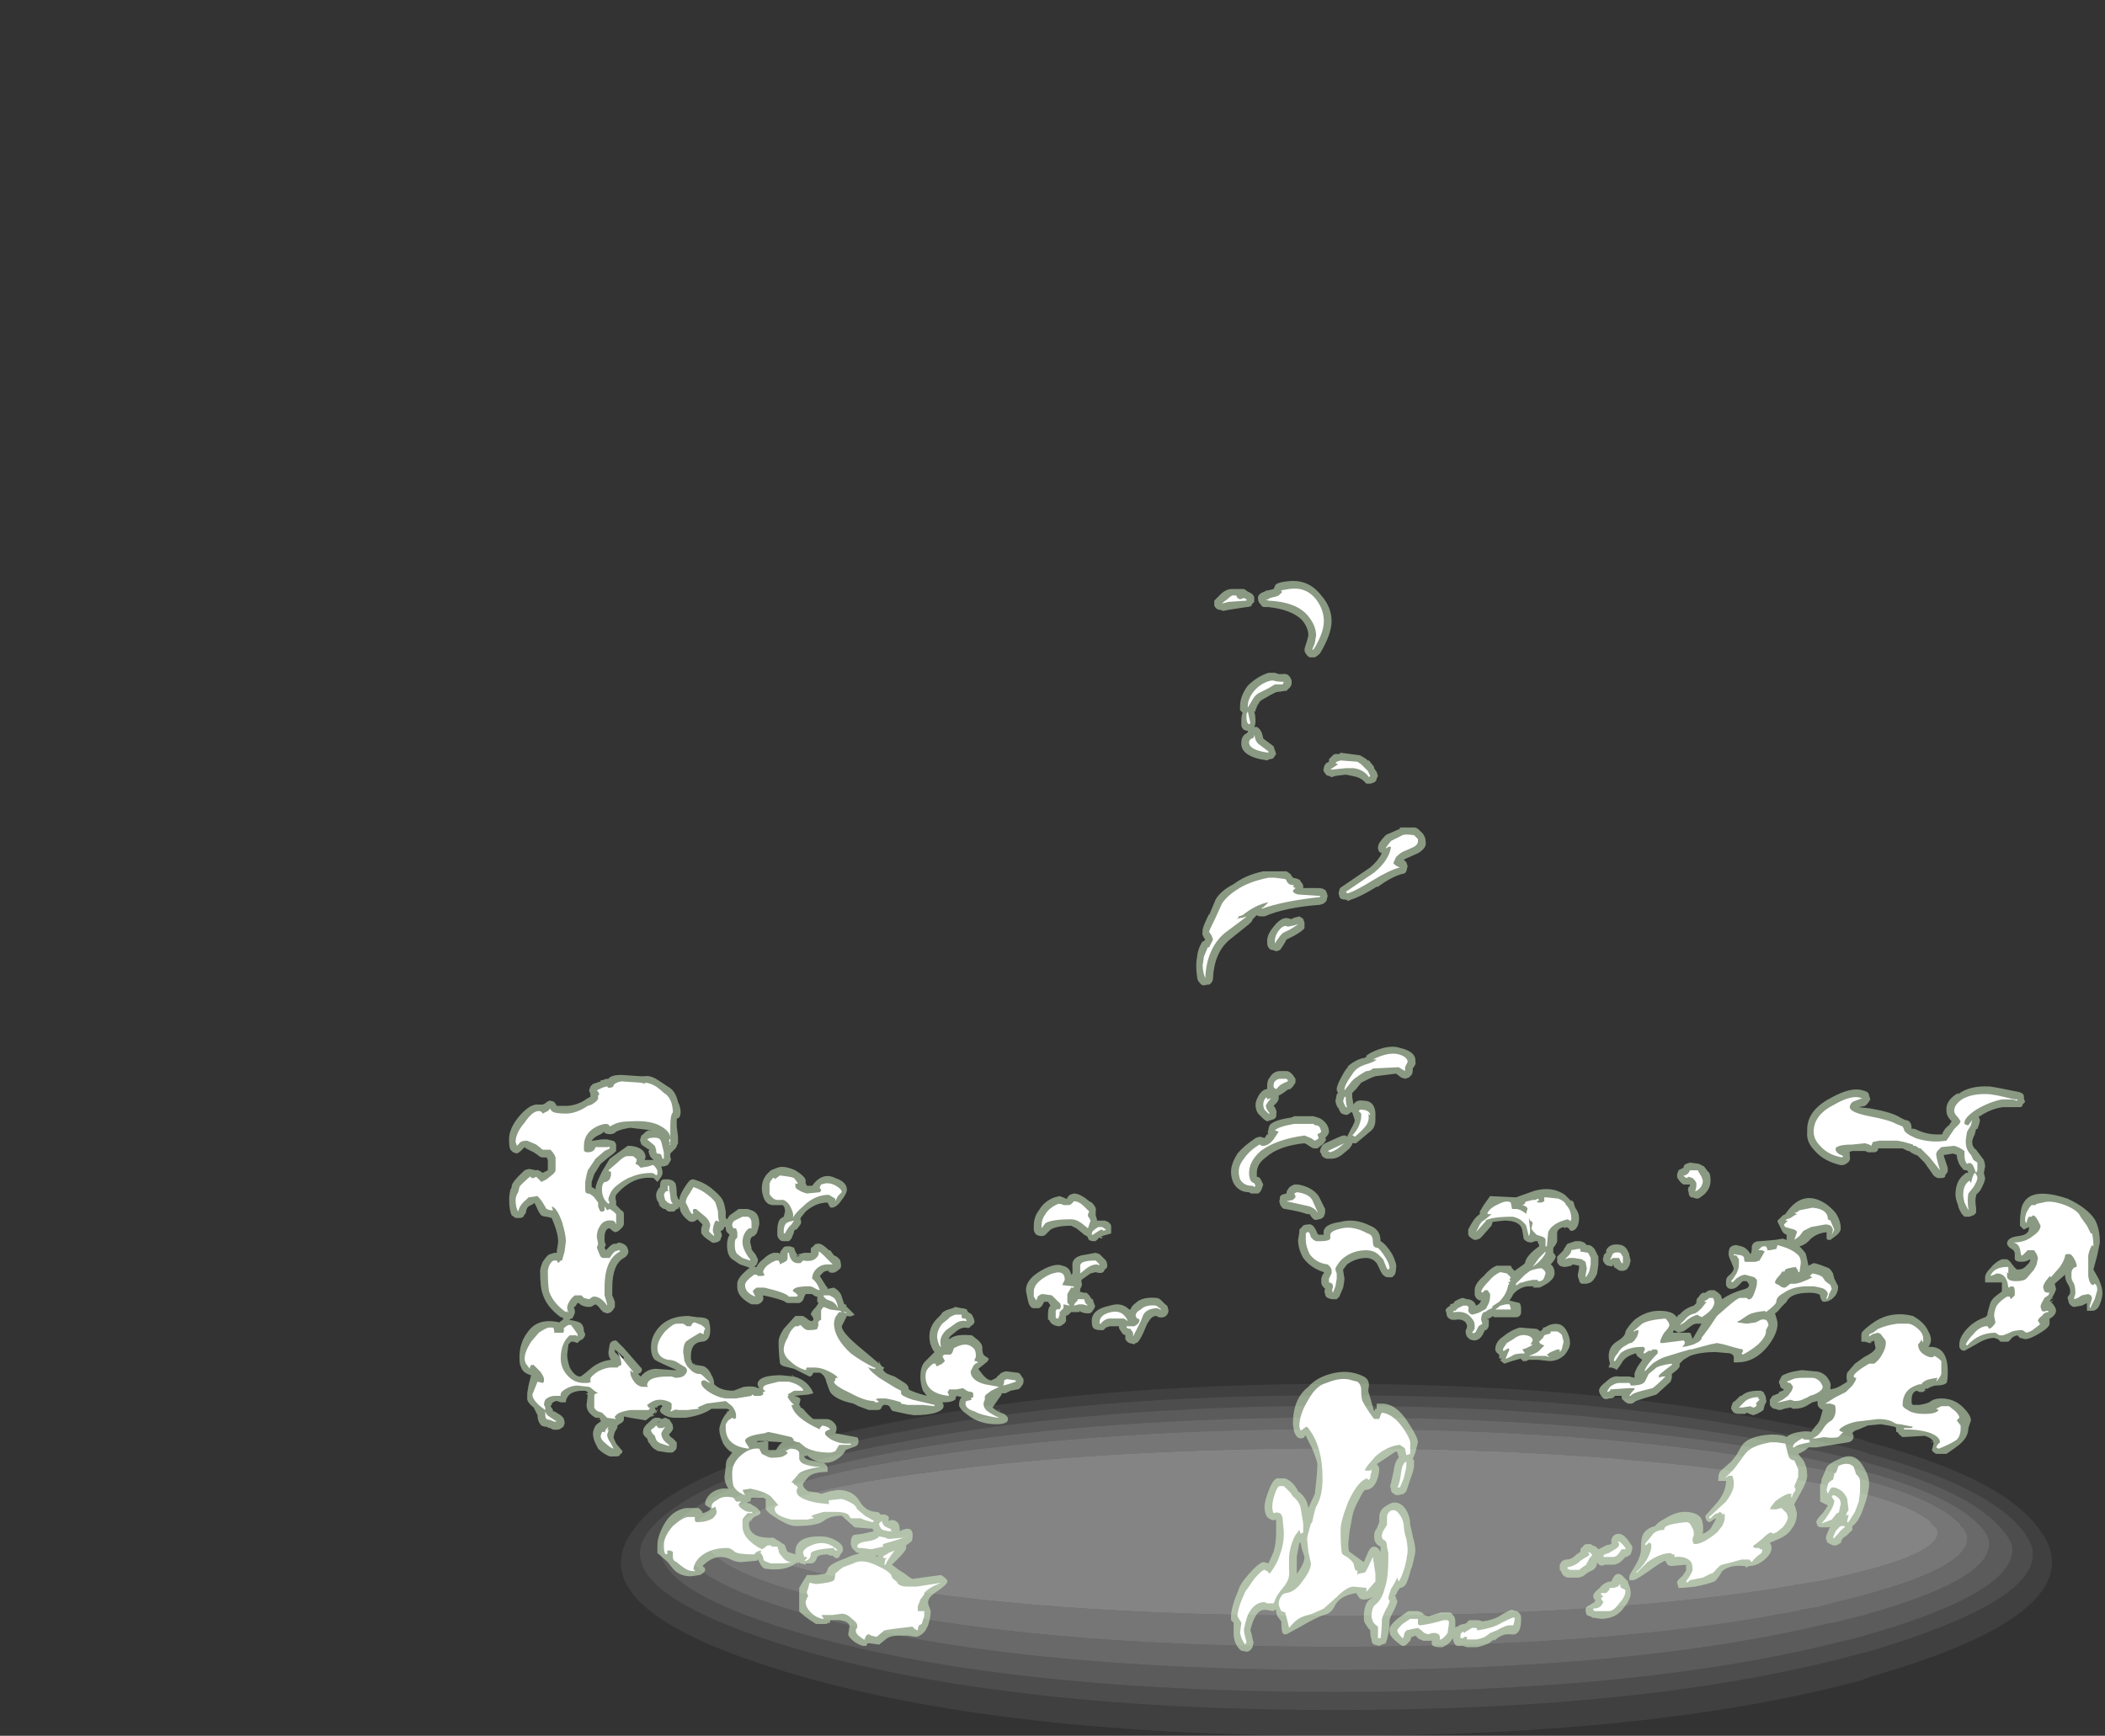 <?xml version="1.0" encoding="UTF-8" standalone="no"?>
<svg xmlns:ffdec="https://www.free-decompiler.com/flash" xmlns:xlink="http://www.w3.org/1999/xlink" ffdec:objectType="frame" height="471.35px" width="571.55px" xmlns="http://www.w3.org/2000/svg">
  <rect width="100%" height="100%" fill="#333333" stroke="none"/>
  <g transform="matrix(1.0, 0.0, 0.0, 1.0, 201.25, 410.2)">
    <use ffdec:characterId="1565" height="95.55" transform="matrix(1.0, 0.0, 0.0, 1.0, -32.6, -34.4)" width="388.5" xlink:href="#sprite0"/>
    <use ffdec:characterId="1574" height="41.5" transform="matrix(7.0, 0.0, 0.0, 7.0, -63.0, -252.35)" width="61.8" xlink:href="#shape1"/>
  </g>
  <defs>
    <g id="sprite0" transform="matrix(1.0, 0.0, 0.0, 1.0, 0.0, 0.0)">
      <use ffdec:characterId="1564" height="13.65" transform="matrix(7.0, 0.0, 0.0, 7.0, 0.0, 0.0)" width="55.5" xlink:href="#shape0"/>
    </g>
    <g id="shape0" transform="matrix(1.0, 0.0, 0.0, 1.0, 0.0, 0.0)">
      <path d="M51.05 5.65 Q51.35 6.65 46.5 7.65 L45.55 7.8 45.3 7.85 Q38.4 9.0 27.75 9.0 16.1 9.0 9.0 7.65 L9.05 7.65 Q4.15 6.65 4.45 5.65 4.5 5.5 4.65 5.35 6.15 4.1 12.95 3.3 19.45 2.5 27.75 2.5 36.05 2.5 42.55 3.3 L45.3 3.65 45.55 3.7 Q49.7 4.4 50.8 5.35 L50.8 5.4 Q51.0 5.55 51.05 5.65" fill="#ffffff" fill-opacity="0.396" fill-rule="evenodd" stroke="none"/>
      <path d="M53.65 5.75 Q53.85 6.0 53.95 6.25 54.25 7.95 48.8 9.6 L47.75 9.9 47.5 9.95 Q39.75 11.95 27.75 11.95 14.7 11.95 6.7 9.6 1.25 7.95 1.55 6.25 1.65 6.0 1.8 5.75 3.5 3.55 11.15 2.2 18.4 0.85 27.75 0.85 37.05 0.85 44.35 2.2 46.05 2.5 47.5 2.85 L47.75 2.9 Q52.4 4.1 53.65 5.75 M53.05 6.05 Q53.0 5.85 52.8 5.6 51.55 4.15 47.1 3.1 L46.8 3.05 Q45.45 2.75 43.8 2.45 36.75 1.3 27.75 1.3 18.75 1.3 11.7 2.45 4.3 3.7 2.7 5.6 2.5 5.85 2.45 6.05 2.15 7.55 7.4 9.0 15.15 11.1 27.75 11.1 39.35 11.1 46.8 9.3 L47.1 9.25 48.1 9.0 Q53.35 7.55 53.05 6.05" fill="#ffffff" fill-opacity="0.196" fill-rule="evenodd" stroke="none"/>
      <path d="M55.45 6.5 Q56.05 8.95 49.65 11.0 L48.35 11.4 48.1 11.5 Q40.1 13.65 27.75 13.65 14.15 13.65 5.85 11.0 -0.6 8.95 0.05 6.5 0.15 6.1 0.45 5.7 2.2 3.1 10.5 1.5 18.05 0.0 27.75 0.0 37.45 0.0 45.0 1.5 46.7 1.8 48.1 2.15 L48.35 2.25 Q53.65 3.65 55.05 5.7 55.35 6.1 55.45 6.5 M54.75 6.75 L54.75 6.4 Q54.65 6.1 54.45 5.8 53.15 4.0 48.35 2.7 L48.1 2.6 Q46.65 2.25 44.9 1.9 37.35 0.4 27.75 0.45 18.15 0.4 10.65 1.9 L10.6 1.9 Q2.75 3.45 1.0 5.8 0.8 6.1 0.75 6.35 L0.75 6.4 Q0.7 6.55 0.75 6.75 0.95 8.4 6.05 10.05 14.3 12.65 27.75 12.65 40.1 12.65 48.1 10.45 L48.35 10.4 49.45 10.05 Q54.55 8.4 54.75 6.75" fill="#ffffff" fill-opacity="0.063" fill-rule="evenodd" stroke="none"/>
      <path d="M53.65 5.75 Q52.4 4.1 47.75 2.9 L47.5 2.85 Q46.05 2.5 44.35 2.2 37.05 0.85 27.75 0.85 18.4 0.85 11.15 2.2 3.5 3.55 1.8 5.75 1.65 6.0 1.55 6.25 1.25 7.95 6.7 9.6 14.7 11.95 27.75 11.95 39.75 11.95 47.5 9.95 L47.75 9.9 48.8 9.6 Q54.25 7.95 53.95 6.25 53.85 6.0 53.65 5.75 M54.75 6.75 Q54.55 8.4 49.45 10.05 L48.35 10.4 48.1 10.45 Q40.1 12.65 27.75 12.65 14.3 12.65 6.05 10.05 0.95 8.4 0.75 6.75 0.7 6.55 0.75 6.4 L0.75 6.35 Q0.8 6.1 1.0 5.8 2.75 3.45 10.6 1.9 L10.65 1.9 Q18.15 0.4 27.75 0.45 37.35 0.4 44.9 1.9 46.65 2.25 48.1 2.6 L48.35 2.7 Q53.15 4.0 54.45 5.8 54.65 6.1 54.75 6.4 L54.75 6.75" fill="#ffffff" fill-opacity="0.129" fill-rule="evenodd" stroke="none"/>
      <path d="M53.05 6.05 Q53.35 7.55 48.1 9.0 L47.1 9.25 46.8 9.3 Q39.35 11.1 27.75 11.1 15.15 11.1 7.4 9.0 2.15 7.55 2.45 6.05 2.5 5.85 2.7 5.6 4.3 3.7 11.7 2.45 18.75 1.3 27.75 1.3 36.75 1.3 43.8 2.45 45.45 2.75 46.8 3.05 L47.1 3.1 Q51.55 4.15 52.8 5.6 53.0 5.85 53.05 6.05 M51.95 5.5 L51.95 5.45 Q50.75 4.2 46.45 3.3 L46.15 3.25 43.25 2.75 Q36.45 1.75 27.75 1.75 19.05 1.75 12.25 2.75 5.1 3.8 3.55 5.45 3.35 5.65 3.3 5.85 3.0 7.15 8.1 8.4 15.55 10.2 27.75 10.2 38.95 10.2 46.15 8.7 L46.45 8.65 47.4 8.4 Q52.5 7.15 52.2 5.85 52.15 5.65 51.95 5.5" fill="#ffffff" fill-opacity="0.263" fill-rule="evenodd" stroke="none"/>
      <path d="M51.95 5.5 Q52.15 5.65 52.2 5.85 52.5 7.15 47.4 8.4 L46.45 8.65 46.15 8.7 Q38.95 10.2 27.75 10.2 15.55 10.2 8.1 8.4 3.0 7.15 3.3 5.85 3.35 5.65 3.55 5.45 5.1 3.8 12.25 2.75 19.05 1.75 27.75 1.75 36.45 1.75 43.25 2.75 L46.15 3.25 46.45 3.3 Q50.75 4.2 51.95 5.45 L51.95 5.5 M51.05 5.65 Q51.0 5.55 50.8 5.4 L50.8 5.35 Q49.7 4.4 45.55 3.7 L45.3 3.65 42.55 3.3 Q36.05 2.5 27.75 2.5 19.45 2.5 12.95 3.3 6.15 4.1 4.65 5.35 4.5 5.5 4.45 5.65 4.15 6.65 9.05 7.65 L9.0 7.65 Q16.1 9.0 27.75 9.0 38.4 9.0 45.3 7.85 L45.55 7.8 46.5 7.65 Q51.35 6.65 51.05 5.65" fill="#ffffff" fill-opacity="0.329" fill-rule="evenodd" stroke="none"/>
    </g>
    <g id="shape1" transform="matrix(1.0, 0.0, 0.0, 1.0, 9.0, 36.05)">
      <path d="M24.25 -29.15 L24.3 -29.1 24.35 -29.1 24.55 -28.85 24.55 -28.8 24.65 -28.65 24.7 -28.5 24.65 -28.4 Q24.65 -28.25 24.4 -28.2 L24.25 -28.2 24.15 -28.3 Q24.0 -28.45 23.7 -28.5 L23.45 -28.55 23.05 -28.5 22.9 -28.45 22.8 -28.5 Q22.7 -28.5 22.65 -28.6 22.55 -28.7 22.6 -28.8 22.6 -28.9 22.7 -29.0 L22.8 -29.05 22.8 -29.15 22.95 -29.3 Q23.0 -29.35 23.05 -29.35 L23.2 -29.35 23.25 -29.4 24.0 -29.3 Q24.1 -29.25 24.25 -29.15 M18.65 -35.6 Q18.85 -35.75 19.0 -35.75 L19.5 -35.75 Q19.6 -35.7 19.65 -35.65 19.9 -35.55 19.9 -35.4 L19.9 -35.25 19.8 -35.15 19.8 -35.1 Q19.7 -35.05 19.6 -35.05 L18.95 -34.95 18.7 -34.9 18.55 -34.95 18.5 -34.95 Q18.4 -35.0 18.35 -35.1 18.35 -35.2 18.35 -35.3 L18.65 -35.6 M22.5 -35.5 Q22.9 -35.05 22.9 -34.5 22.9 -34.0 22.45 -33.25 22.35 -33.15 22.25 -33.1 L22.05 -33.1 Q21.95 -33.15 21.9 -33.25 21.85 -33.3 21.85 -33.4 21.85 -33.45 21.95 -33.75 L22.0 -33.95 Q22.0 -34.25 21.75 -34.55 21.35 -34.95 20.45 -35.05 L20.3 -35.05 Q20.2 -35.05 20.15 -35.15 20.05 -35.25 20.05 -35.35 20.0 -35.55 20.3 -35.65 20.35 -35.7 20.45 -35.7 L20.65 -35.75 20.7 -35.85 Q20.7 -36.0 21.2 -36.05 22.0 -36.15 22.5 -35.5 M21.0 -32.45 Q21.25 -32.5 21.35 -32.2 L21.35 -32.05 21.3 -31.95 21.15 -31.8 21.1 -31.8 20.75 -31.75 20.55 -31.65 20.2 -31.45 Q20.1 -31.4 20.05 -31.25 L20.05 -31.3 19.95 -31.05 19.95 -31.0 19.9 -31.0 Q19.95 -30.85 19.95 -30.6 19.95 -30.5 19.9 -30.4 L20.0 -30.4 Q20.1 -30.35 20.15 -30.25 20.2 -30.2 20.25 -29.95 L20.65 -29.65 20.75 -29.35 20.65 -29.2 Q20.6 -29.15 20.5 -29.15 L20.4 -29.1 Q19.35 -29.25 19.4 -29.8 19.4 -30.05 19.6 -30.15 L19.65 -30.2 19.65 -30.25 Q19.45 -30.25 19.4 -30.45 19.4 -30.55 19.4 -30.65 19.4 -30.85 19.45 -30.95 L19.35 -31.05 19.35 -31.2 Q19.35 -31.6 19.65 -32.0 20.0 -32.35 20.45 -32.5 L20.7 -32.5 20.85 -32.45 21.0 -32.45 M20.5 -24.8 L21.15 -24.8 21.3 -24.7 21.4 -24.55 Q21.7 -24.5 21.7 -24.4 L21.75 -24.35 21.8 -24.25 21.8 -24.15 22.35 -24.15 Q22.65 -24.15 22.7 -24.0 L22.75 -23.85 22.7 -23.65 22.6 -23.55 22.45 -23.5 Q21.1 -23.4 20.3 -23.05 L20.15 -23.05 Q20.05 -23.05 20.0 -23.1 L19.85 -22.95 19.8 -22.85 19.7 -22.75 18.95 -22.15 Q18.35 -21.65 18.3 -20.65 18.3 -20.55 18.25 -20.5 18.2 -20.4 18.1 -20.4 L18.05 -20.4 Q17.95 -20.35 17.85 -20.4 17.75 -20.5 17.7 -20.6 17.65 -20.9 17.65 -21.15 17.65 -21.3 17.7 -21.6 17.75 -21.85 17.85 -22.0 17.85 -22.05 17.95 -22.1 L18.0 -22.15 Q17.85 -22.35 17.9 -22.45 17.85 -22.55 18.15 -23.15 L18.15 -23.1 18.4 -23.7 Q18.6 -24.05 19.1 -24.3 19.55 -24.65 20.25 -24.8 L20.5 -24.8 M21.65 -23.05 Q21.75 -23.0 21.8 -22.95 L21.85 -22.8 21.85 -22.6 Q21.8 -22.5 21.45 -22.3 L21.15 -22.15 21.1 -22.05 Q20.95 -21.8 20.9 -21.75 20.8 -21.7 20.75 -21.7 L20.6 -21.75 Q20.5 -21.75 20.45 -21.85 20.4 -21.9 20.4 -22.1 20.4 -22.35 20.65 -22.65 21.0 -23.1 21.3 -22.95 L21.35 -22.95 21.45 -23.0 21.65 -23.05 M20.05 -15.4 Q19.95 -15.55 19.95 -15.75 19.95 -15.9 20.1 -16.15 20.25 -16.35 20.4 -16.35 L20.4 -16.45 Q20.4 -16.7 20.5 -16.8 20.65 -17.05 20.9 -17.05 L21.15 -17.05 Q21.25 -17.05 21.35 -16.95 L21.4 -16.9 21.5 -16.75 21.5 -16.6 21.4 -16.45 Q21.35 -16.4 21.3 -16.35 21.2 -16.35 21.1 -16.25 L20.95 -16.15 20.85 -16.1 20.85 -16.0 Q20.85 -15.9 20.75 -15.8 L20.65 -15.7 20.7 -15.65 Q20.8 -15.45 20.75 -15.4 20.8 -15.2 20.55 -15.15 L20.4 -15.1 Q20.3 -15.15 20.25 -15.2 L20.05 -15.4 M20.15 -14.5 L20.3 -14.45 20.4 -14.6 20.45 -14.6 Q20.4 -14.7 20.45 -14.75 20.45 -14.85 20.5 -14.95 20.65 -15.15 21.35 -15.25 L21.45 -15.3 22.2 -15.3 22.35 -15.25 Q22.55 -15.2 22.7 -15.0 22.8 -14.85 22.8 -14.7 22.8 -14.6 22.65 -14.45 22.75 -14.4 22.55 -14.2 L22.35 -14.05 22.2 -14.05 22.1 -14.1 21.95 -14.2 21.85 -14.25 Q20.85 -14.15 20.35 -13.7 20.0 -13.45 20.0 -13.1 L20.0 -12.95 Q20.1 -12.95 20.15 -12.85 L20.25 -12.65 20.2 -12.5 Q20.15 -12.35 20.05 -12.3 L19.8 -12.3 Q19.75 -12.3 19.7 -12.35 19.3 -12.35 19.1 -12.7 19.0 -12.9 19.0 -13.15 19.0 -13.45 19.25 -13.85 19.5 -14.15 19.95 -14.45 20.05 -14.5 20.15 -14.5 M23.1 -16.35 Q23.1 -16.5 23.3 -16.85 23.45 -17.15 23.55 -17.2 L23.5 -17.2 Q23.75 -17.45 24.1 -17.55 L24.15 -17.55 24.25 -17.6 24.25 -17.65 24.4 -17.75 Q25.1 -18.1 25.55 -17.95 26.2 -17.8 26.15 -17.4 26.2 -17.35 26.05 -17.15 26.05 -16.95 26.0 -16.9 L25.9 -16.8 25.75 -16.75 25.6 -16.8 25.4 -16.95 24.6 -16.85 Q24.45 -16.8 24.35 -16.75 L24.05 -16.6 23.85 -16.35 23.7 -16.2 23.7 -16.05 23.75 -15.75 Q23.85 -15.95 24.15 -15.9 24.55 -15.9 24.6 -15.45 L24.6 -15.15 Q24.6 -14.9 24.45 -14.75 L23.85 -14.25 23.7 -14.25 23.7 -14.2 23.6 -14.05 23.3 -13.8 Q23.1 -13.65 22.9 -13.65 L22.75 -13.65 Q22.65 -13.65 22.6 -13.7 22.5 -13.75 22.5 -13.85 L22.45 -13.9 Q22.45 -14.0 22.5 -14.1 22.55 -14.2 22.65 -14.25 23.3 -14.55 23.35 -14.55 L23.45 -14.55 23.5 -14.5 23.65 -14.8 Q23.8 -15.05 23.8 -15.15 L23.7 -15.45 23.65 -15.45 Q23.6 -15.4 23.5 -15.35 23.4 -15.35 23.3 -15.4 23.25 -15.4 23.15 -15.65 L23.15 -15.6 Q23.05 -15.8 23.05 -15.9 L23.1 -16.15 23.15 -16.2 23.1 -16.3 23.1 -16.35 M11.35 -10.9 L11.35 -11.05 Q11.35 -11.4 11.55 -11.65 11.75 -12.0 12.15 -12.15 L12.35 -12.2 Q12.5 -12.15 12.6 -12.1 L12.65 -12.1 12.65 -12.15 12.75 -12.25 12.9 -12.3 Q13.15 -12.3 13.5 -12.0 L13.6 -11.95 Q13.8 -11.75 13.75 -11.6 L13.75 -11.45 13.8 -11.3 13.8 -11.25 14.1 -11.25 Q14.3 -11.2 14.35 -11.05 L14.35 -10.75 14.0 -10.65 13.95 -10.6 14.05 -10.6 13.95 -10.55 13.9 -10.6 13.8 -10.5 Q13.75 -10.45 13.7 -10.45 13.45 -10.45 13.45 -10.6 L13.4 -10.65 13.3 -10.7 13.25 -10.75 13.0 -10.95 Q12.9 -11.0 12.8 -11.05 12.25 -11.05 12.0 -10.9 L11.8 -10.7 Q11.75 -10.65 11.65 -10.65 11.55 -10.65 11.45 -10.7 11.35 -10.8 11.35 -10.9 M8.2 -7.85 L8.3 -7.9 8.55 -7.85 Q8.65 -7.85 8.75 -7.8 L8.8 -7.7 Q8.9 -7.65 8.95 -7.6 L9.0 -7.5 Q9.05 -7.4 9.05 -7.3 9.0 -7.2 8.9 -7.15 8.85 -7.05 8.7 -7.1 8.55 -7.1 8.4 -7.0 L8.15 -6.8 Q8.05 -6.7 8.05 -6.65 L8.15 -6.7 Q8.35 -6.85 8.95 -6.8 L9.2 -6.6 Q9.35 -6.45 9.35 -6.35 9.35 -6.05 9.45 -6.0 L9.6 -5.9 Q9.6 -5.8 9.45 -5.7 L9.2 -5.5 Q9.5 -5.05 9.7 -5.05 L9.9 -5.15 Q9.95 -5.25 10.0 -5.25 10.05 -5.35 10.25 -5.4 L10.3 -5.4 10.7 -5.35 Q10.8 -5.35 10.85 -5.25 L10.95 -5.1 10.95 -5.0 Q10.95 -4.9 10.85 -4.8 10.8 -4.7 10.7 -4.7 L10.45 -4.65 10.25 -4.55 10.1 -4.55 10.1 -4.5 9.75 -4.0 Q9.9 -3.85 10.2 -3.75 10.35 -3.65 10.35 -3.55 10.35 -3.35 9.9 -3.35 9.25 -3.35 8.8 -3.7 8.45 -3.95 8.45 -4.1 8.45 -4.3 8.55 -4.4 L8.35 -4.45 8.3 -4.3 Q8.15 -4.2 7.9 -4.2 L7.8 -4.2 Q7.85 -4.15 7.85 -4.05 7.85 -3.9 7.55 -3.8 7.25 -3.7 6.7 -3.7 L6.4 -3.75 5.95 -3.85 Q5.85 -3.85 5.8 -3.95 5.75 -4.1 5.6 -4.1 L5.5 -4.1 5.5 -4.05 5.45 -4.05 5.45 -4.0 Q5.4 -3.9 5.3 -3.9 L4.95 -3.9 4.55 -4.05 4.35 -4.15 Q3.65 -4.3 3.45 -4.6 3.4 -4.7 3.3 -5.0 3.25 -5.25 3.05 -5.35 L2.8 -5.35 2.75 -5.25 Q2.7 -5.2 2.65 -5.2 L2.05 -5.5 1.65 -5.6 Q1.5 -5.65 1.5 -5.75 1.45 -6.15 1.45 -6.55 1.45 -6.75 1.65 -7.05 L2.1 -7.55 2.4 -7.55 2.55 -7.45 Q2.65 -7.35 2.75 -7.35 L2.8 -7.4 2.8 -7.45 2.75 -7.55 2.7 -7.6 Q2.7 -7.7 2.9 -7.9 L3.0 -8.05 2.95 -8.1 Q2.95 -8.15 2.95 -8.25 L2.95 -8.3 Q2.85 -8.3 2.75 -8.4 L2.5 -8.4 2.45 -8.3 Q2.4 -8.1 2.25 -8.05 L1.85 -8.05 Q1.75 -8.05 1.7 -8.1 1.55 -8.2 0.85 -8.35 L0.85 -8.3 Q0.9 -8.1 0.65 -8.0 L0.4 -8.0 Q-0.2 -8.3 -0.15 -8.75 -0.2 -9.0 0.3 -9.4 L0.35 -9.4 0.25 -9.45 -0.05 -9.55 -0.35 -9.75 Q-0.55 -9.9 -0.55 -10.3 -0.55 -10.55 -0.45 -10.7 L-0.55 -10.8 Q-0.6 -10.85 -0.6 -11.0 L-0.65 -11.0 Q-0.7 -10.85 -0.8 -10.85 L-0.75 -10.7 Q-0.75 -10.6 -0.8 -10.55 L-0.8 -10.5 Q-0.9 -10.4 -1.0 -10.4 -1.1 -10.35 -1.2 -10.45 -1.6 -10.7 -1.55 -10.85 L-1.55 -10.95 -1.5 -11.1 Q-1.55 -11.15 -1.65 -11.25 L-1.7 -11.3 Q-1.8 -11.2 -1.9 -11.2 -2.0 -11.2 -2.05 -11.25 -2.25 -11.4 -2.35 -11.6 L-2.4 -11.8 -2.45 -11.7 -2.5 -11.7 Q-2.55 -11.65 -2.6 -11.6 L-2.8 -11.6 Q-2.85 -11.6 -2.95 -11.7 L-3.0 -11.7 Q-3.2 -11.8 -3.2 -11.95 -3.3 -12.05 -3.3 -12.25 -3.3 -12.35 -3.2 -12.5 L-3.15 -12.55 Q-3.15 -12.85 -3.0 -12.85 L-2.8 -12.85 -2.65 -12.8 -2.55 -12.7 Q-2.5 -12.55 -2.5 -12.25 L-2.45 -12.1 -2.4 -12.05 Q-2.4 -12.2 -2.25 -12.45 -2.1 -12.7 -2.0 -12.8 -1.95 -12.85 -1.85 -12.85 L-1.7 -12.8 Q-1.4 -12.7 -1.15 -12.5 -0.85 -12.25 -0.75 -12.1 -0.65 -11.95 -0.6 -11.6 -0.6 -11.4 -0.6 -11.35 L-0.55 -11.3 -0.45 -11.45 -0.1 -11.7 0.25 -11.7 0.4 -11.65 Q0.7 -11.55 0.7 -11.15 L0.7 -11.1 0.65 -10.9 0.6 -10.75 0.5 -10.65 Q0.45 -10.65 0.4 -10.6 0.35 -10.55 0.35 -10.4 L0.4 -10.2 0.4 -10.15 Q0.45 -10.05 0.55 -9.95 L0.65 -9.75 Q0.65 -9.55 0.5 -9.45 L0.6 -9.45 Q0.65 -9.6 0.85 -9.75 1.05 -9.95 1.25 -10.0 L1.45 -10.0 1.5 -9.95 Q1.5 -10.05 1.6 -10.15 1.65 -10.25 1.75 -10.25 L1.9 -10.25 2.05 -10.2 2.1 -10.05 Q2.15 -9.95 2.2 -9.9 L2.25 -9.95 2.45 -10.0 2.7 -10.0 2.7 -10.15 Q2.7 -10.2 2.8 -10.25 2.85 -10.35 2.95 -10.35 3.1 -10.4 3.4 -10.1 L3.45 -10.1 3.6 -9.9 Q3.75 -9.85 3.85 -9.7 L3.85 -9.65 Q3.9 -9.5 3.85 -9.4 3.75 -9.3 3.65 -9.25 3.55 -9.2 3.4 -9.25 L3.4 -9.3 3.35 -9.3 Q3.2 -9.3 3.1 -9.15 L3.05 -9.1 3.3 -8.7 3.35 -8.65 3.35 -8.6 3.6 -8.65 Q3.85 -8.5 3.9 -8.3 L4.0 -8.0 4.05 -8.0 4.1 -7.95 4.05 -7.95 4.4 -7.6 Q4.25 -7.5 4.1 -7.55 L3.9 -7.15 Q3.9 -6.9 4.7 -6.25 L5.35 -5.7 5.35 -5.75 5.45 -5.6 5.55 -5.55 5.5 -5.45 5.6 -5.35 Q5.65 -5.3 5.95 -5.2 L6.35 -4.95 Q6.5 -4.85 6.5 -4.7 6.65 -4.6 7.2 -4.45 L7.05 -4.65 Q6.95 -4.9 6.95 -5.2 6.95 -5.55 7.1 -5.75 L7.5 -6.15 Q7.4 -6.25 7.35 -6.45 L7.35 -6.4 Q7.3 -6.6 7.3 -6.75 7.3 -7.15 7.6 -7.45 L7.75 -7.6 Q7.8 -7.75 8.2 -7.85 M11.35 -7.85 Q11.25 -7.85 11.2 -7.95 11.15 -8.0 11.1 -8.25 L11.05 -8.5 Q11.0 -9.0 11.8 -9.4 12.25 -9.6 12.45 -9.5 12.75 -9.45 12.8 -9.15 L12.85 -9.2 12.85 -9.45 Q12.8 -9.8 13.2 -9.9 L13.75 -10.0 13.9 -9.95 14.15 -9.7 Q14.2 -9.6 14.2 -9.5 14.2 -9.4 14.1 -9.35 14.05 -9.15 13.75 -9.25 L13.55 -9.2 13.2 -8.95 13.2 -8.85 Q13.25 -8.75 13.15 -8.6 L13.15 -8.5 13.1 -8.5 13.3 -8.45 13.4 -8.45 13.5 -8.35 13.6 -8.2 13.65 -8.2 13.65 -8.15 13.7 -8.0 Q13.75 -7.95 13.7 -7.85 L13.6 -7.7 Q13.55 -7.65 13.45 -7.65 13.25 -7.65 13.1 -7.75 13.15 -7.7 13.1 -7.7 L12.8 -7.7 12.7 -7.6 12.6 -7.55 12.6 -7.35 Q12.55 -7.25 12.45 -7.2 12.4 -7.15 12.3 -7.15 12.0 -7.2 11.95 -7.4 L11.9 -7.4 Q11.9 -7.45 11.9 -7.6 11.9 -7.8 11.95 -7.9 L12.0 -7.95 11.9 -8.1 11.75 -8.1 11.7 -8.0 Q11.65 -7.9 11.55 -7.85 L11.35 -7.85 M4.1 -12.45 Q4.1 -12.3 3.9 -12.05 3.7 -11.75 3.5 -11.75 3.45 -11.75 3.4 -11.85 L3.35 -11.95 Q2.9 -11.95 2.5 -11.6 L2.3 -11.35 2.3 -11.3 Q2.35 -11.2 2.3 -11.1 L2.15 -10.9 2.1 -10.9 2.05 -10.85 2.05 -10.8 1.95 -10.55 1.85 -10.45 1.65 -10.45 Q1.55 -10.45 1.5 -10.5 1.4 -10.6 1.4 -10.7 L1.4 -10.85 Q1.4 -11.15 1.5 -11.3 1.55 -11.35 1.65 -11.4 L1.7 -11.6 Q1.7 -11.8 1.6 -11.85 L1.25 -11.85 Q0.95 -11.85 0.85 -12.2 0.8 -12.35 0.8 -12.5 0.8 -12.9 1.1 -13.15 L1.15 -13.2 1.4 -13.3 Q1.65 -13.4 2.1 -13.2 2.5 -12.95 2.5 -12.8 L2.5 -12.7 2.55 -12.6 2.75 -12.6 Q3.15 -13.15 3.65 -12.9 4.1 -12.75 4.1 -12.45 M4.0 -12.05 L4.0 -12.05 M2.25 -9.85 L2.15 -9.9 2.15 -9.85 2.3 -9.9 2.2 -9.9 2.25 -9.85 M5.4 -5.75 L5.3 -5.8 5.35 -5.75 5.4 -5.75 M0.65 -4.75 L0.7 -4.75 Q0.55 -4.95 0.75 -5.1 0.95 -5.25 1.55 -5.25 L2.05 -5.2 1.95 -5.25 2.0 -5.25 2.05 -5.2 Q2.6 -5.05 2.8 -4.55 L2.6 -4.5 2.05 -4.45 Q2.3 -4.4 2.3 -4.3 L2.25 -4.1 2.3 -4.05 2.3 -4.0 2.4 -3.95 Q2.6 -3.7 2.8 -3.55 L3.3 -3.55 Q3.5 -3.55 3.65 -3.35 3.75 -3.2 3.65 -3.0 L4.45 -2.85 Q4.55 -2.85 4.55 -2.7 4.55 -2.55 4.45 -2.5 L4.05 -2.35 Q4.0 -2.2 3.8 -2.05 3.55 -1.85 3.25 -1.85 L3.2 -1.85 Q3.35 -1.75 3.35 -1.65 L3.35 -1.5 Q2.8 -1.5 2.6 -1.3 L2.4 -1.05 2.4 -0.95 Q2.5 -0.8 2.6 -0.75 L2.95 -0.7 3.1 -0.65 3.45 -0.75 3.75 -0.8 Q4.35 -0.8 4.6 -0.35 4.85 0.05 5.25 0.05 5.35 0.05 5.4 0.15 L5.55 0.15 Q5.8 0.2 5.7 0.4 5.95 0.3 6.1 0.5 6.15 0.6 6.15 0.75 L6.15 0.8 6.25 0.75 Q6.65 0.6 6.65 0.95 6.65 1.15 6.6 1.2 L6.4 1.35 6.4 1.45 Q6.4 1.55 6.05 1.9 L5.85 2.1 6.05 2.25 Q6.1 2.3 6.35 2.45 6.6 2.65 6.65 2.65 L7.75 2.5 Q8.0 2.65 8.0 2.75 8.0 2.85 7.65 3.1 7.25 3.35 7.25 3.55 7.25 3.65 7.3 3.75 L7.35 3.9 Q7.35 4.15 7.25 4.45 L7.15 4.65 Q7.0 4.85 6.8 4.9 L6.45 4.85 6.15 4.85 Q5.75 4.85 5.6 5.0 L5.35 5.2 5.0 5.15 4.9 5.15 4.85 5.25 4.75 5.25 Q4.65 5.25 4.4 5.1 4.15 4.9 4.15 4.8 L4.2 4.5 Q4.2 4.3 3.8 4.25 L3.45 4.25 3.45 4.35 3.4 4.35 3.3 4.4 2.9 4.4 Q2.35 4.05 2.25 3.9 2.25 3.8 2.25 3.4 2.25 3.05 2.25 3.0 2.3 2.9 2.55 2.5 L2.9 2.5 3.25 2.45 3.3 2.4 3.35 2.3 Q3.35 2.1 4.05 1.85 4.25 1.75 4.45 1.7 L4.6 1.65 Q4.45 1.65 4.4 1.55 4.25 1.45 4.25 1.25 4.25 1.05 4.35 0.95 L4.7 0.9 5.15 0.8 5.1 0.75 5.1 0.7 5.0 0.7 4.4 0.65 3.9 0.2 Q3.45 0.2 3.2 0.4 2.95 0.6 2.1 0.6 1.8 0.6 1.15 0.15 0.95 0.0 0.95 -0.1 L0.95 -0.45 0.85 -0.5 0.4 -0.5 0.35 -0.35 0.3 -0.35 0.2 -0.3 Q0.35 -0.3 0.45 -0.2 L0.55 -0.15 Q0.75 0.0 0.75 0.1 0.75 0.15 0.5 0.25 L0.35 0.4 0.45 0.35 0.4 0.4 0.35 0.4 Q0.3 0.45 0.3 0.5 0.3 1.1 1.25 1.05 L1.4 1.15 1.5 1.2 1.55 1.25 1.65 1.3 1.7 1.35 1.75 1.5 1.8 1.6 2.1 1.7 2.1 1.6 Q2.1 1.0 3.05 1.0 3.4 1.0 3.65 1.15 3.95 1.3 3.95 1.5 3.95 1.6 3.85 1.7 3.8 1.85 3.7 1.85 3.65 1.85 3.55 1.75 L3.45 1.75 3.35 1.7 Q3.05 1.7 2.95 1.8 2.9 2.0 2.75 2.05 L2.5 2.05 2.5 2.1 2.3 2.05 2.25 2.0 2.2 2.1 2.2 2.0 1.95 2.15 Q1.55 2.35 0.9 2.25 0.8 2.2 0.7 2.0 L0.65 1.9 0.6 1.95 0.55 1.95 0.0 2.0 Q-0.2 2.0 -0.4 1.9 -0.6 1.8 -0.8 1.8 -1.15 1.8 -1.5 2.15 L-1.45 2.2 Q-1.4 2.2 -1.4 2.3 -1.4 2.4 -1.6 2.5 L-1.95 2.55 Q-2.4 2.55 -2.65 2.25 L-2.85 2.0 -2.9 1.95 -3.25 1.65 Q-3.25 1.6 -3.25 1.35 -3.25 1.0 -3.0 0.55 -2.7 0.0 -2.15 -0.1 L-1.65 -0.1 -1.55 0.0 Q-1.5 0.05 -1.5 0.1 -1.45 0.1 -1.35 0.05 L-1.25 0.0 -1.2 -0.05 -1.2 -0.1 Q-1.4 -0.2 -1.4 -0.25 -1.4 -0.45 -1.2 -0.65 -0.9 -0.9 -0.5 -0.85 -0.65 -1.1 -0.65 -1.3 L-0.6 -1.7 Q-0.6 -1.95 -0.5 -2.05 L-0.35 -2.25 Q-0.55 -2.35 -0.7 -2.6 -0.85 -2.95 -0.85 -3.15 -0.85 -3.25 -0.75 -3.5 -0.65 -3.7 -0.55 -3.8 L-0.55 -3.85 -0.5 -3.85 -0.45 -3.9 -0.55 -3.95 -1.15 -3.95 Q-1.5 -3.7 -2.15 -3.6 L-2.55 -3.6 Q-2.85 -3.6 -3.05 -3.75 -3.15 -3.8 -3.15 -3.9 L-3.1 -4.0 -3.05 -4.05 -3.1 -4.1 -3.25 -4.05 -3.25 -4.0 -3.35 -4.0 -3.3 -3.85 -3.45 -3.7 -3.4 -3.7 -3.35 -3.75 -3.25 -3.95 Q-3.25 -3.8 -3.35 -3.75 L-3.35 -3.7 -3.45 -3.65 -3.5 -3.65 Q-3.65 -3.55 -3.7 -3.5 L-4.3 -3.6 -4.55 -3.65 -4.55 -3.55 Q-4.55 -3.45 -4.65 -3.4 L-4.8 -3.3 -4.8 -3.25 Q-4.8 -3.2 -4.9 -3.05 -4.95 -2.9 -4.95 -2.85 -4.95 -2.8 -4.85 -2.6 L-4.6 -2.3 -4.65 -2.2 -4.7 -2.2 -4.7 -2.15 Q-4.75 -2.1 -4.85 -2.1 L-5.1 -2.1 Q-5.35 -2.2 -5.55 -2.4 L-5.65 -2.6 Q-5.75 -2.8 -5.75 -3.0 -5.75 -3.1 -5.65 -3.3 -5.55 -3.4 -5.45 -3.45 L-5.45 -3.5 -5.55 -3.55 -5.6 -3.55 -5.45 -3.5 -5.5 -3.6 -5.65 -3.6 Q-6.0 -3.8 -6.0 -4.1 L-5.95 -4.5 -6.0 -4.5 -6.0 -4.55 -5.95 -4.55 -5.95 -4.6 -6.05 -4.65 -6.15 -4.65 Q-6.4 -4.65 -6.6 -4.55 -6.8 -4.4 -6.8 -4.2 L-7.0 -4.2 -7.15 -4.25 Q-7.25 -4.25 -7.35 -4.15 L-7.35 -4.1 -7.4 -4.05 Q-7.35 -4.0 -7.3 -3.9 L-7.3 -3.85 -7.25 -3.85 -7.0 -3.7 -6.9 -3.6 Q-6.85 -3.5 -6.85 -3.4 -6.85 -3.35 -6.9 -3.25 L-7.05 -3.15 Q-7.3 -3.1 -7.4 -3.2 L-7.45 -3.2 -7.55 -3.25 Q-7.65 -3.25 -7.75 -3.3 -7.9 -3.45 -7.9 -3.7 L-8.05 -4.0 Q-8.25 -4.15 -8.3 -4.3 L-8.3 -4.55 -8.25 -4.85 -8.15 -5.25 Q-8.5 -5.35 -8.55 -5.6 -8.6 -5.65 -8.6 -5.95 -8.6 -6.5 -8.3 -6.9 -7.9 -7.5 -7.05 -7.3 L-7.0 -7.35 Q-6.9 -7.4 -6.9 -7.45 L-6.95 -7.5 -7.0 -7.5 Q-7.55 -7.9 -7.7 -8.4 -7.8 -8.65 -7.8 -9.3 -7.8 -9.4 -7.7 -9.65 -7.5 -9.95 -7.4 -9.95 L-7.25 -10.0 -7.15 -10.0 -7.15 -10.1 Q-7.1 -10.35 -7.1 -10.45 -7.1 -10.7 -7.25 -11.1 L-7.35 -11.35 -7.55 -11.4 Q-7.65 -11.4 -7.75 -11.45 -7.85 -11.55 -7.95 -11.8 L-8.0 -11.9 -8.05 -11.95 -8.05 -11.9 -8.25 -11.8 Q-8.35 -11.7 -8.35 -11.55 -8.4 -11.5 -8.45 -11.4 -8.5 -11.35 -8.6 -11.35 L-8.75 -11.35 -8.9 -11.45 Q-9.0 -11.65 -9.0 -12.05 -9.0 -12.25 -8.95 -12.45 L-8.9 -12.55 Q-8.95 -12.7 -8.4 -13.2 -8.3 -13.25 -8.2 -13.25 L-7.95 -13.2 Q-7.9 -13.25 -7.7 -13.1 L-7.5 -13.2 -7.5 -13.6 -7.55 -13.7 -7.7 -13.7 Q-7.8 -13.7 -7.9 -13.8 L-8.05 -13.9 -8.35 -14.05 -8.4 -14.1 -8.55 -13.95 Q-8.6 -13.9 -8.7 -13.85 L-8.85 -13.9 -8.95 -14.0 Q-9.0 -14.1 -9.0 -14.3 -9.05 -14.75 -8.65 -15.25 -8.2 -15.8 -7.85 -15.75 L-7.7 -15.75 -7.6 -15.8 Q-7.55 -15.85 -7.45 -15.9 -7.35 -15.9 -7.25 -15.85 L-7.15 -15.7 -6.8 -15.7 Q-6.45 -15.7 -6.1 -15.9 L-5.95 -16.0 -5.85 -16.05 -5.85 -16.15 -5.9 -16.3 -5.85 -16.45 -5.75 -16.55 -5.45 -16.65 -5.45 -16.7 -5.35 -16.7 Q-5.3 -16.75 -5.15 -16.75 -5.05 -16.9 -4.65 -16.9 L-3.9 -16.85 -3.75 -16.85 Q-3.5 -16.9 -3.15 -16.65 L-2.85 -16.45 Q-2.55 -16.3 -2.45 -15.85 -2.35 -15.65 -2.35 -15.45 -2.35 -15.35 -2.4 -15.25 L-2.5 -15.2 -2.5 -14.9 -2.45 -14.5 -2.45 -14.25 -2.5 -14.15 Q-2.5 -14.1 -2.55 -14.05 L-2.75 -13.85 -2.75 -13.7 Q-2.7 -13.65 -2.75 -13.55 L-2.85 -13.4 -3.0 -13.35 -3.1 -13.35 Q-3.05 -13.2 -3.05 -13.1 -3.05 -13.05 -3.1 -12.95 -3.2 -12.8 -3.25 -12.75 L-3.4 -12.9 Q-4.2 -13.0 -4.85 -12.25 -4.9 -12.15 -4.85 -12.0 L-4.85 -11.85 -4.65 -11.65 Q-4.55 -11.6 -4.55 -11.5 L-4.55 -11.1 -4.6 -11.0 -4.7 -10.9 Q-4.8 -10.8 -4.9 -10.8 -5.0 -10.85 -5.05 -10.9 L-5.1 -10.95 Q-5.2 -10.95 -5.25 -10.85 -5.3 -10.75 -5.3 -10.6 L-5.3 -10.45 -5.25 -10.3 -5.3 -10.2 -5.25 -10.1 -5.1 -10.25 Q-5.05 -10.3 -4.95 -10.35 L-4.85 -10.35 -4.75 -10.4 Q-4.45 -10.35 -4.4 -10.15 -4.35 -10.05 -4.4 -9.95 -4.45 -9.85 -4.55 -9.8 -5.0 -9.55 -5.0 -8.65 L-5.0 -8.35 -4.9 -8.1 Q-4.9 -8.0 -4.9 -7.9 -4.95 -7.8 -5.0 -7.75 L-5.05 -7.7 Q-5.15 -7.65 -5.2 -7.65 L-5.35 -7.7 -5.45 -7.8 Q-5.55 -7.95 -5.65 -8.0 L-5.75 -7.95 Q-5.8 -7.9 -5.9 -7.9 -6.1 -7.9 -6.25 -8.0 L-6.3 -8.05 -6.35 -8.05 -6.45 -7.9 -6.5 -7.9 Q-6.45 -7.8 -6.45 -7.7 -6.45 -7.65 -6.5 -7.55 L-6.55 -7.45 -6.6 -7.45 -6.65 -7.4 -6.7 -7.4 Q-6.3 -7.35 -6.2 -7.25 -6.1 -7.15 -6.1 -6.95 L-6.05 -6.85 Q-6.05 -6.75 -6.15 -6.65 L-6.25 -6.6 -6.35 -6.5 -6.5 -6.55 -6.6 -6.55 -6.7 -6.45 -6.75 -6.05 Q-6.75 -5.85 -6.65 -5.55 -6.45 -5.2 -6.25 -5.2 -6.2 -5.2 -5.85 -5.5 -5.5 -5.8 -5.05 -5.85 -5.15 -5.95 -5.15 -6.15 L-5.1 -6.45 Q-5.05 -6.6 -4.85 -6.6 L-4.55 -6.3 -3.85 -5.5 Q-3.85 -5.4 -3.9 -5.35 L-4.0 -5.3 Q-3.95 -5.25 -3.9 -5.2 -3.65 -5.5 -3.3 -5.5 L-2.65 -5.45 -2.5 -5.45 Q-3.2 -5.75 -3.35 -5.85 -3.5 -6.0 -3.5 -6.35 -3.5 -6.75 -3.2 -7.1 -2.8 -7.55 -2.05 -7.55 L-1.7 -7.5 Q-1.3 -7.5 -1.25 -7.35 -1.2 -7.15 -1.2 -7.0 -1.2 -6.55 -1.55 -6.55 -1.95 -6.5 -1.95 -6.0 L-1.95 -5.85 -1.9 -5.8 -1.95 -5.8 -1.9 -5.75 -1.85 -5.65 -1.85 -5.7 -1.8 -5.7 -1.8 -5.65 -1.75 -5.65 -1.45 -5.6 Q-1.25 -5.5 -1.15 -5.25 -1.05 -5.1 -1.05 -4.9 -0.8 -4.65 -0.3 -4.65 L0.1 -4.8 Q0.5 -4.85 0.65 -4.75 M0.7 -4.75 L0.7 -4.75 M2.55 -2.15 L2.5 -2.1 2.45 -2.15 2.45 -2.1 Q2.45 -2.0 2.7 -1.95 L3.15 -1.85 3.2 -1.85 Q2.8 -1.9 2.55 -2.15 M0.6 -2.65 L1.05 -2.7 Q1.05 -2.65 1.05 -2.4 L1.05 -2.35 1.35 -2.35 Q1.5 -2.6 1.6 -2.65 L0.8 -2.7 0.65 -2.7 0.6 -2.65 M4.75 -0.2 L4.75 -0.2 M10.0 -3.9 L10.05 -3.85 9.95 -3.9 10.0 -3.9 M21.6 -12.65 Q22.15 -12.55 22.4 -12.2 L22.65 -11.7 22.65 -11.55 22.6 -11.4 Q22.5 -11.3 22.4 -11.3 22.3 -11.25 22.2 -11.3 22.1 -11.4 22.05 -11.5 L21.95 -11.5 Q21.7 -11.6 21.1 -11.7 21.0 -11.7 20.95 -11.8 20.9 -11.85 20.9 -11.9 20.85 -12.0 20.9 -12.1 20.85 -12.25 21.15 -12.3 21.15 -12.4 21.2 -12.45 21.25 -12.55 21.35 -12.6 L21.45 -12.65 21.6 -12.65 M21.65 -10.9 L21.75 -11.0 Q21.8 -11.1 22.0 -11.1 22.2 -11.15 22.35 -10.75 L22.4 -10.7 22.6 -10.7 Q22.5 -11.1 23.25 -11.2 23.8 -11.35 24.4 -11.05 24.8 -10.9 24.8 -10.45 25.0 -10.35 25.25 -9.95 25.45 -9.55 25.4 -9.4 25.4 -9.25 25.35 -9.15 25.3 -9.1 25.25 -9.05 L25.1 -9.05 Q25.0 -9.05 24.95 -9.1 24.85 -9.15 24.75 -9.4 L24.65 -9.6 24.55 -9.7 Q24.4 -9.8 24.25 -9.8 23.85 -9.8 23.5 -9.55 L23.35 -9.35 23.35 -9.3 23.4 -9.0 Q23.4 -8.9 23.35 -8.65 L23.2 -8.3 23.1 -8.2 22.95 -8.2 Q22.85 -8.2 22.75 -8.25 22.65 -8.3 22.65 -8.4 22.6 -8.5 22.65 -8.6 L22.6 -8.65 Q22.5 -8.75 22.5 -8.85 L22.5 -9.0 22.55 -9.15 22.6 -9.2 22.6 -9.25 Q22.1 -9.4 21.8 -9.8 21.6 -10.15 21.6 -10.5 L21.65 -10.8 Q21.65 -10.85 21.65 -10.9 M22.35 -10.75 L22.35 -10.75 M22.4 -10.7 L22.4 -10.7 M14.15 -7.1 L14.05 -7.0 13.9 -7.0 Q13.8 -7.0 13.7 -7.05 13.6 -7.1 13.6 -7.3 13.55 -7.8 14.3 -7.95 14.75 -8.1 15.05 -7.8 L15.1 -7.8 Q15.15 -7.95 15.3 -8.05 15.55 -8.3 16.1 -8.25 16.2 -8.25 16.3 -8.15 L16.45 -8.0 Q16.55 -7.95 16.55 -7.85 16.6 -7.75 16.55 -7.65 16.45 -7.45 16.2 -7.5 L16.1 -7.55 Q15.95 -7.55 15.85 -7.4 L15.75 -7.25 15.6 -6.9 15.5 -6.7 15.4 -6.55 Q15.35 -6.5 15.3 -6.5 L15.25 -6.45 15.05 -6.5 Q14.95 -6.55 14.9 -6.65 L14.9 -6.8 14.8 -6.85 14.7 -7.0 Q14.65 -7.05 14.65 -7.15 L14.3 -7.15 14.15 -7.1 M22.85 -5.3 Q23.55 -5.5 24.15 -5.2 24.35 -5.1 24.35 -4.85 24.3 -4.6 24.35 -4.55 L24.55 -3.85 24.6 -3.95 24.65 -3.95 24.65 -4.15 24.85 -4.15 Q25.4 -4.15 25.85 -3.45 26.25 -2.85 26.25 -2.65 L26.15 -2.25 26.05 -2.0 26.1 -1.95 26.1 -1.75 Q26.1 -1.6 25.95 -1.2 L25.8 -0.75 25.7 -0.65 25.5 -0.6 25.4 -0.6 Q25.3 -0.65 25.25 -0.7 25.2 -0.75 25.2 -0.85 25.15 -0.95 25.2 -1.05 L25.3 -1.5 Q25.35 -1.9 25.5 -2.05 L25.5 -2.1 25.45 -2.25 25.4 -2.3 24.65 -1.8 24.7 -1.75 24.75 -1.65 Q24.75 -1.4 24.65 -1.15 24.5 -0.8 24.2 -0.8 24.15 -0.8 23.95 -0.4 23.75 -0.05 23.7 0.25 L23.6 0.8 23.55 1.25 Q23.55 1.6 23.6 1.6 L24.15 2.0 24.3 1.65 Q24.4 1.4 24.55 1.4 24.7 1.4 24.8 1.6 L24.8 1.4 Q24.55 1.3 24.55 1.0 24.55 0.8 24.65 0.7 L24.75 0.45 24.75 0.25 Q24.75 -0.05 25.05 -0.2 25.4 -0.45 25.7 -0.15 25.95 0.15 25.95 0.55 26.0 0.75 26.05 1.0 26.15 1.35 26.15 1.55 26.15 1.7 26.0 2.25 L26.0 2.2 Q25.85 2.8 25.75 2.9 25.65 3.0 25.55 3.0 L25.45 3.15 Q25.4 3.3 25.35 3.3 L25.4 3.35 25.4 3.4 25.45 3.5 Q25.45 3.65 25.25 4.0 25.15 4.2 25.15 4.25 25.15 4.65 25.05 5.0 L25.0 5.15 24.85 5.2 24.75 5.25 24.55 5.2 Q24.45 5.15 24.45 5.0 24.4 4.9 24.4 4.65 24.3 4.55 24.25 4.45 24.15 4.35 24.15 4.15 24.15 3.55 24.45 3.4 L24.5 3.35 Q24.35 3.45 24.15 3.45 24.0 3.45 23.95 3.35 L23.85 3.2 Q23.25 3.3 23.05 3.65 22.9 4.0 22.6 4.05 22.3 4.15 21.7 4.5 L21.15 4.8 21.05 4.8 21.0 4.75 Q20.95 4.65 20.95 4.3 L20.8 4.1 20.75 3.95 20.75 3.85 20.7 3.85 20.65 3.9 20.35 3.85 20.3 3.85 Q20.05 3.85 19.9 4.2 19.8 4.4 19.75 4.65 19.8 4.75 19.85 5.05 19.9 5.1 19.85 5.2 19.85 5.35 19.7 5.45 19.6 5.5 19.5 5.45 19.4 5.45 19.35 5.4 19.1 5.15 19.1 4.75 L19.1 4.35 19.0 4.25 19.0 4.1 Q19.0 3.75 19.3 3.05 19.35 2.85 19.7 2.45 20.15 1.95 20.3 2.0 L20.45 2.05 20.65 1.6 Q20.75 1.25 20.75 0.85 L20.75 0.35 Q20.65 0.4 20.55 0.35 20.45 0.3 20.4 0.25 20.3 0.1 20.3 -0.15 20.3 -0.35 20.45 -0.75 20.65 -1.3 20.85 -1.25 L21.1 -1.25 21.2 -1.2 Q21.4 -1.1 21.55 -0.85 L21.6 -0.75 Q21.95 -0.5 22.0 -0.1 L22.25 -0.65 Q22.35 -1.5 22.35 -1.8 22.35 -1.9 22.15 -2.4 L21.9 -2.9 21.85 -2.9 21.85 -2.85 Q21.8 -2.8 21.7 -2.8 21.55 -2.8 21.45 -3.05 L21.4 -3.35 Q21.4 -4.35 22.0 -4.8 22.3 -5.15 22.85 -5.3 M42.25 -16.0 Q43.05 -16.45 43.5 -16.3 43.75 -16.25 43.75 -16.1 L43.8 -15.95 43.7 -15.8 43.6 -15.7 43.35 -15.65 43.8 -15.6 Q44.65 -15.45 44.95 -15.25 L45.15 -15.15 Q45.4 -15.15 45.4 -14.8 45.45 -14.85 45.65 -14.75 46.1 -14.55 46.6 -14.6 L46.6 -14.65 Q46.7 -14.85 46.85 -14.95 L46.95 -15.1 Q46.75 -15.3 46.75 -15.5 46.7 -15.9 47.2 -16.2 L47.2 -16.15 Q47.65 -16.5 48.45 -16.45 L48.75 -16.4 49.5 -16.25 Q49.8 -16.2 49.75 -16.0 L49.8 -15.85 49.7 -15.75 49.7 -15.7 Q49.65 -15.65 49.6 -15.65 L48.95 -15.65 Q48.5 -15.6 48.05 -15.3 L48.0 -15.3 48.05 -15.15 Q48.05 -15.05 47.95 -14.8 L47.9 -14.8 47.85 -14.6 Q47.75 -14.4 47.75 -14.3 47.75 -14.1 47.9 -14.0 L48.2 -13.6 Q48.25 -13.45 48.25 -13.35 L48.2 -13.1 48.25 -12.9 Q48.25 -12.75 48.05 -12.4 L47.9 -12.25 47.9 -12.2 Q47.85 -12.05 47.9 -11.75 L47.9 -11.55 47.8 -11.45 47.75 -11.45 Q47.7 -11.4 47.6 -11.4 L47.45 -11.4 Q47.4 -11.45 47.35 -11.5 47.2 -11.75 47.2 -11.85 47.1 -12.1 47.1 -12.25 47.1 -12.8 47.45 -13.05 L47.5 -13.1 47.6 -13.1 47.55 -13.2 47.5 -13.2 Q47.4 -13.2 47.35 -13.3 47.2 -13.45 47.15 -13.75 L47.15 -13.8 47.0 -13.85 46.7 -13.8 46.65 -13.8 46.65 -13.75 46.8 -13.3 46.8 -13.15 46.7 -13.0 46.7 -12.95 Q46.65 -12.9 46.55 -12.9 L46.4 -12.9 Q46.3 -12.95 46.25 -13.0 L45.9 -13.5 45.65 -13.75 Q45.6 -13.8 45.55 -13.8 L45.45 -13.85 Q45.35 -13.9 45.3 -13.95 L45.25 -13.95 45.05 -14.05 44.1 -14.05 44.1 -14.0 Q44.05 -13.9 43.95 -13.9 L43.7 -13.9 43.6 -13.95 43.1 -13.95 42.95 -13.9 43.0 -13.9 43.0 -13.75 Q43.05 -13.55 42.85 -13.45 42.8 -13.4 42.65 -13.4 42.0 -13.55 41.65 -13.95 41.3 -14.3 41.35 -14.7 41.3 -15.5 42.25 -16.0 M26.25 -25.5 L25.8 -25.3 25.7 -25.25 25.8 -25.15 25.85 -25.0 25.8 -24.8 Q25.75 -24.7 25.65 -24.7 25.25 -24.6 24.7 -24.2 L24.65 -24.2 Q24.0 -23.8 23.65 -23.7 L23.55 -23.65 23.45 -23.7 Q23.2 -23.7 23.2 -23.85 23.15 -23.95 23.2 -24.05 23.2 -24.15 23.3 -24.2 L24.4 -24.95 Q24.7 -25.2 24.85 -25.5 L24.75 -25.55 Q24.7 -25.65 24.7 -25.7 24.7 -25.8 24.75 -25.9 25.0 -26.25 25.1 -26.25 L25.55 -26.45 25.55 -26.5 26.1 -26.5 Q26.2 -26.5 26.3 -26.4 L26.45 -26.25 Q26.55 -26.1 26.55 -25.95 26.6 -25.7 26.25 -25.5 M32.3 -11.95 L32.3 -11.9 32.35 -11.75 Q32.5 -11.55 32.5 -11.35 32.5 -11.2 32.45 -11.05 32.35 -10.85 32.2 -10.85 32.15 -10.85 32.1 -10.95 L32.0 -11.0 31.95 -10.95 31.9 -11.0 Q31.7 -10.95 31.65 -10.8 L31.65 -10.45 Q31.65 -10.4 31.55 -10.25 L31.5 -10.2 31.5 -10.0 31.55 -9.95 31.6 -9.85 Q31.55 -9.7 31.4 -9.55 31.55 -9.45 31.55 -9.2 31.55 -9.0 31.25 -8.8 31.0 -8.65 30.95 -8.65 L30.7 -8.65 30.75 -8.7 30.55 -8.7 Q30.3 -8.7 30.05 -8.5 L29.95 -8.4 29.9 -8.3 29.8 -8.15 30.2 -8.05 Q30.25 -7.95 30.25 -7.85 L30.25 -7.65 Q30.2 -7.5 30.05 -7.5 L29.2 -7.5 29.15 -7.55 29.1 -7.5 29.0 -7.45 29.0 -7.2 Q29.0 -7.1 28.9 -7.0 L28.85 -7.0 28.75 -6.8 Q28.55 -6.5 28.25 -6.65 L28.15 -6.75 Q28.1 -6.85 28.1 -6.95 28.1 -7.0 28.15 -7.1 L28.15 -7.2 28.1 -7.3 Q27.95 -7.45 27.7 -7.4 L27.6 -7.4 Q27.5 -7.4 27.4 -7.5 27.35 -7.6 27.35 -7.7 27.25 -7.8 27.5 -7.95 L27.5 -8.0 27.65 -8.05 27.65 -8.1 Q27.9 -8.25 28.0 -8.25 L28.15 -8.2 28.2 -8.2 Q28.45 -8.15 28.5 -7.95 L28.6 -8.0 28.65 -8.05 28.7 -8.15 Q28.6 -8.15 28.55 -8.2 28.45 -8.3 28.45 -8.4 L28.45 -8.55 Q28.45 -8.8 28.8 -9.1 29.05 -9.4 29.3 -9.5 L29.85 -9.5 29.9 -9.4 30.0 -9.3 30.35 -9.55 30.4 -9.6 Q30.45 -9.9 30.95 -10.25 L30.95 -10.3 30.9 -10.4 30.9 -10.45 30.8 -10.45 30.65 -10.4 Q30.45 -10.4 30.35 -10.55 L30.3 -10.85 Q30.25 -11.25 29.6 -11.25 L29.15 -11.2 29.1 -11.05 28.75 -10.65 28.65 -10.55 28.5 -10.5 Q28.4 -10.5 28.35 -10.55 28.25 -10.6 28.2 -10.7 L28.2 -10.75 Q28.2 -10.85 28.2 -10.9 28.3 -11.1 28.4 -11.25 28.5 -11.4 28.65 -11.5 L28.65 -11.6 28.8 -11.85 29.05 -12.2 30.05 -12.15 30.75 -12.4 Q31.45 -12.6 31.95 -12.25 L32.2 -12.0 32.2 -12.05 32.3 -11.95 M30.95 -10.45 L30.95 -10.45 M31.65 -9.65 Q31.65 -9.75 31.65 -9.85 L31.9 -10.1 Q31.9 -10.15 31.95 -10.2 32.0 -10.3 32.05 -10.35 L32.35 -10.45 32.55 -10.45 32.7 -10.4 32.8 -10.3 32.9 -10.3 33.0 -10.25 33.1 -10.15 33.25 -9.85 33.25 -9.55 33.2 -9.2 Q33.1 -8.95 32.95 -8.85 L32.8 -8.8 32.6 -8.8 Q32.5 -8.85 32.5 -8.95 32.45 -9.05 32.45 -9.15 L32.5 -9.4 32.5 -9.5 32.25 -9.55 32.2 -9.5 Q32.0 -9.45 31.95 -9.45 31.85 -9.45 31.75 -9.5 31.65 -9.6 31.65 -9.65 M28.95 -7.45 L28.95 -7.4 29.0 -7.45 28.95 -7.45 M31.15 -7.1 Q31.25 -7.15 31.35 -7.2 31.8 -7.35 32.0 -7.0 32.15 -6.75 32.15 -6.5 32.15 -6.3 31.95 -6.05 31.7 -5.8 31.35 -5.8 L30.9 -5.85 30.55 -5.85 30.45 -5.8 30.3 -5.8 30.3 -5.85 30.25 -5.85 30.25 -5.9 29.9 -5.8 29.6 -5.7 Q29.4 -5.85 29.45 -5.85 L29.5 -5.9 29.4 -5.9 29.4 -6.05 Q29.25 -6.15 29.25 -6.25 29.25 -6.55 29.55 -6.75 29.85 -7.0 30.2 -7.1 L30.85 -7.05 Q30.95 -7.0 31.0 -6.95 L31.1 -7.05 31.1 -7.1 31.15 -7.1 M34.45 -9.9 L34.5 -9.7 34.45 -9.5 34.35 -9.35 Q34.25 -9.3 34.2 -9.3 L34.15 -9.3 Q34.05 -9.3 34.0 -9.35 L33.85 -9.45 33.85 -9.5 Q33.75 -9.45 33.65 -9.5 L33.6 -9.5 Q33.5 -9.55 33.45 -9.65 33.4 -9.75 33.45 -9.85 33.45 -9.95 33.55 -10.0 33.5 -10.0 33.55 -10.0 L33.55 -10.1 Q33.7 -10.4 34.15 -10.3 L34.25 -10.25 34.35 -10.15 34.45 -9.95 34.45 -9.9 M33.85 -9.5 L33.8 -9.55 33.8 -9.5 33.85 -9.5 M33.9 -5.5 L33.75 -5.55 33.65 -5.55 Q33.65 -5.6 33.7 -5.7 33.65 -5.85 33.65 -6.0 33.65 -6.35 33.95 -6.55 34.3 -6.75 34.3 -6.95 34.4 -7.15 34.65 -7.4 35.1 -7.75 35.6 -7.75 36.1 -7.75 36.25 -7.55 L36.3 -7.5 36.35 -7.6 36.4 -7.6 Q36.6 -7.85 36.95 -7.95 L37.05 -8.05 37.05 -8.1 Q37.05 -8.2 37.1 -8.25 L37.15 -8.3 Q37.2 -8.4 37.3 -8.45 L37.4 -8.45 Q37.5 -8.55 37.6 -8.55 L37.75 -8.55 37.9 -8.45 38.0 -8.35 38.05 -8.2 Q38.4 -8.45 38.95 -8.6 L39.05 -8.65 39.1 -8.75 Q39.05 -8.85 39.0 -8.9 L38.85 -8.9 38.65 -8.7 Q38.55 -8.6 38.4 -8.6 38.25 -8.6 38.2 -8.75 L38.2 -8.9 Q38.2 -9.05 38.35 -9.15 38.5 -9.3 38.5 -9.4 L38.4 -9.65 Q38.3 -9.85 38.3 -9.95 38.3 -10.1 38.35 -10.2 38.45 -10.3 38.6 -10.3 L38.8 -10.25 Q39.0 -10.2 39.15 -9.95 39.2 -10.0 39.2 -10.25 39.25 -10.45 39.5 -10.45 L40.1 -10.5 40.4 -10.55 40.55 -10.5 40.55 -10.7 Q40.4 -10.75 40.35 -10.9 L40.2 -11.2 40.2 -11.25 40.4 -11.45 40.5 -11.5 Q41.1 -12.4 41.9 -12.0 42.2 -11.85 42.45 -11.55 42.65 -11.25 42.65 -10.95 42.65 -10.8 42.45 -10.65 L42.25 -10.5 42.15 -10.5 42.1 -10.55 42.1 -10.8 Q41.65 -10.75 41.4 -10.45 41.25 -10.3 41.05 -10.25 41.25 -10.05 41.3 -9.95 L41.4 -9.5 41.6 -9.6 Q41.7 -9.6 42.2 -9.4 42.3 -9.3 42.35 -9.2 L42.4 -9.0 Q42.45 -8.9 42.5 -8.8 L42.55 -8.7 Q42.55 -8.5 42.45 -8.35 42.25 -8.1 42.0 -8.1 41.9 -8.1 41.85 -8.3 L41.85 -8.35 Q41.75 -8.45 41.45 -8.45 40.7 -8.45 40.55 -8.1 L40.35 -7.9 Q40.2 -7.7 40.1 -7.65 40.2 -7.35 40.2 -7.25 40.2 -6.85 39.8 -6.35 39.3 -5.75 38.65 -5.75 L38.5 -5.75 38.5 -5.95 Q38.5 -6.05 38.35 -6.1 L37.8 -6.15 Q37.2 -6.15 36.8 -6.0 L36.8 -6.0 36.55 -5.85 36.4 -5.7 36.4 -5.65 Q36.45 -5.55 36.1 -5.3 L36.1 -5.15 36.05 -5.0 35.5 -4.5 35.0 -4.35 34.7 -4.25 Q34.65 -4.2 34.55 -4.15 L34.4 -4.15 Q34.3 -4.2 34.25 -4.25 34.2 -4.3 34.15 -4.35 L34.15 -4.45 33.9 -4.45 33.85 -4.4 Q33.8 -4.35 33.65 -4.35 33.55 -4.3 33.45 -4.35 L33.4 -4.4 Q33.35 -4.45 33.3 -4.55 33.25 -4.65 33.3 -4.75 33.35 -4.85 33.55 -5.0 33.8 -5.25 34.05 -5.2 L34.45 -5.2 34.65 -5.15 34.65 -5.3 Q34.65 -5.35 34.75 -5.55 L34.95 -5.85 Q34.8 -5.95 34.75 -6.0 L34.7 -6.1 Q34.35 -6.0 34.2 -5.8 34.05 -5.55 33.95 -5.45 L33.9 -5.5 M34.35 -5.9 L34.35 -5.9 M30.9 -5.75 L30.9 -5.75 M41.55 -8.45 L41.55 -8.45 M45.45 -7.55 Q45.9 -7.3 46.05 -6.95 46.25 -6.6 46.05 -6.35 46.8 -6.4 46.8 -5.4 46.8 -5.0 46.75 -4.95 46.65 -4.85 46.3 -4.85 L46.15 -4.8 46.05 -4.75 46.0 -4.7 46.0 -4.75 45.9 -4.7 45.95 -4.65 45.9 -4.65 45.85 -4.6 45.7 -4.6 45.6 -4.65 Q45.4 -4.6 45.4 -4.3 L45.4 -4.15 45.45 -4.1 45.7 -4.1 Q46.05 -4.15 46.15 -4.25 46.3 -4.35 46.55 -4.35 47.05 -4.35 47.4 -4.0 47.7 -3.7 47.7 -3.5 L47.6 -3.2 Q47.6 -2.9 47.35 -2.65 47.2 -2.5 46.75 -2.2 L46.35 -2.2 Q46.15 -2.3 46.2 -2.4 L46.25 -2.6 Q46.25 -2.8 45.9 -2.9 L45.05 -2.85 Q44.9 -2.95 44.85 -3.05 L44.8 -3.05 44.8 -3.2 44.75 -3.25 44.5 -3.3 44.2 -3.35 43.7 -3.3 43.35 -3.15 Q43.15 -3.1 43.1 -3.0 L43.15 -2.9 Q43.15 -2.7 42.95 -2.65 L41.7 -2.45 41.4 -2.45 Q41.25 -2.3 41.0 -2.2 L41.2 -1.95 Q41.35 -1.7 41.35 -1.35 41.35 -1.15 41.1 -0.7 L40.85 -0.25 Q40.85 -0.2 40.9 -0.1 L40.95 0.1 Q40.95 0.45 40.75 0.7 40.6 0.95 40.25 1.1 L39.9 1.25 Q40.1 1.55 39.7 1.9 39.4 2.15 39.1 2.15 L39.0 2.2 38.95 2.2 38.95 2.15 38.85 2.15 Q38.35 2.1 38.05 2.35 37.85 2.7 37.75 2.75 37.5 2.85 37.0 2.95 L36.5 3.0 36.35 3.0 36.35 2.95 36.3 2.8 Q36.3 2.7 36.5 2.55 36.65 2.35 36.65 2.3 L36.65 2.1 36.1 2.15 Q35.95 2.15 35.9 2.05 L35.85 1.95 Q35.75 1.95 35.2 2.35 34.7 2.7 34.6 2.7 L34.45 2.7 34.45 2.55 Q34.45 2.5 34.7 2.1 34.9 1.75 34.9 1.5 34.9 1.15 34.95 1.0 35.05 0.7 35.45 0.6 35.55 0.45 35.85 0.3 36.25 0.05 36.6 0.05 37.0 0.05 37.2 0.25 37.35 0.45 37.3 0.9 37.45 0.85 37.6 0.7 L37.8 0.35 37.8 0.3 Q37.7 0.35 37.65 0.4 L37.55 0.45 Q37.4 0.4 37.4 0.2 L37.8 -0.25 Q38.2 -0.7 38.2 -1.15 L37.9 -1.15 37.9 -1.25 Q37.9 -1.45 38.0 -1.55 L38.4 -1.9 38.6 -2.15 38.8 -2.5 Q39.05 -2.9 39.95 -2.95 40.4 -2.95 40.55 -2.85 40.7 -3.0 41.05 -3.05 41.35 -3.1 41.5 -3.05 L41.65 -3.25 Q41.8 -3.4 41.85 -3.55 L41.95 -3.9 Q41.75 -4.0 41.75 -4.15 L41.75 -4.25 41.55 -4.2 41.3 -4.05 Q41.1 -3.95 40.85 -3.95 L40.8 -3.95 40.7 -4.0 40.45 -3.95 Q40.35 -3.9 40.25 -3.9 L40.1 -3.95 40.05 -3.95 Q39.95 -4.0 39.9 -4.1 39.9 -4.2 39.9 -4.3 L40.0 -4.45 40.25 -4.55 40.25 -4.6 40.4 -4.65 40.45 -4.7 Q40.3 -4.75 40.3 -4.85 40.25 -4.95 40.25 -5.0 40.3 -5.1 40.35 -5.2 40.35 -5.25 40.65 -5.35 40.8 -5.4 41.15 -5.45 L41.65 -5.4 Q41.9 -5.4 42.1 -5.2 42.3 -4.95 42.25 -4.8 L42.25 -4.7 42.45 -4.75 Q42.6 -4.8 42.9 -5.0 42.85 -5.2 42.9 -5.35 L43.2 -5.7 43.55 -5.95 Q43.95 -6.15 44.0 -6.3 L43.95 -6.55 43.95 -6.6 43.85 -6.55 43.8 -6.55 43.85 -6.5 43.75 -6.5 43.6 -6.55 43.45 -6.55 43.45 -6.8 Q43.45 -6.9 43.5 -6.95 L43.55 -7.0 Q43.7 -7.15 44.0 -7.35 44.65 -7.75 45.45 -7.55 M37.25 -13.4 L37.35 -13.35 37.5 -13.15 Q37.6 -13.1 37.6 -12.8 37.6 -12.4 37.2 -12.15 37.15 -12.1 37.05 -12.1 L36.9 -12.15 36.85 -12.15 Q36.75 -12.2 36.75 -12.35 36.7 -12.45 36.75 -12.55 L36.8 -12.6 36.8 -12.65 36.55 -12.65 Q36.45 -12.7 36.35 -12.85 36.3 -12.9 36.3 -13.0 36.3 -13.1 36.35 -13.15 L36.35 -13.2 36.55 -13.3 Q36.55 -13.4 36.65 -13.45 L36.8 -13.5 37.15 -13.45 37.25 -13.4 M36.9 -7.2 L36.55 -6.95 36.35 -6.9 Q36.25 -6.95 36.2 -7.0 L36.15 -6.95 36.15 -6.9 36.75 -6.9 Q36.85 -6.9 36.85 -6.8 36.9 -6.7 36.9 -6.65 L37.25 -7.25 37.05 -7.25 Q37.0 -7.25 36.9 -7.2 M38.65 -9.95 L38.75 -9.8 38.7 -9.9 38.65 -9.95 M38.8 -4.45 Q39.0 -4.65 39.45 -4.65 L39.55 -4.65 39.65 -4.6 39.7 -4.5 Q39.75 -4.45 39.75 -4.3 39.8 -4.25 39.7 -4.1 L39.65 -3.9 Q39.6 -3.85 39.4 -3.75 L39.25 -3.7 Q39.1 -3.75 39.0 -3.8 L38.95 -3.75 38.7 -3.75 Q38.6 -3.75 38.5 -3.8 38.45 -3.85 38.4 -3.95 38.4 -4.05 38.45 -4.15 38.45 -4.2 38.55 -4.25 L38.75 -4.45 38.8 -4.45 M37.15 -6.4 L37.1 -6.45 37.1 -6.4 37.15 -6.4 M42.7 -2.05 Q43.2 -2.25 43.5 -1.75 43.75 -1.35 43.75 -1.05 43.75 -0.7 43.55 -0.15 43.35 0.45 43.1 0.6 L43.1 0.75 42.95 0.9 Q42.85 1.0 42.75 1.05 L42.65 1.2 42.7 1.2 Q42.45 1.45 42.25 1.3 42.1 1.25 42.1 1.15 42.05 1.05 42.1 0.95 L42.2 0.7 42.25 0.65 41.85 0.65 41.75 0.6 41.7 0.45 Q41.7 0.35 41.95 0.1 42.1 -0.1 42.15 -0.2 L41.85 -0.35 41.85 -1.0 41.9 -1.1 Q41.9 -1.15 41.9 -1.2 L42.05 -1.55 Q42.1 -1.75 42.3 -1.85 42.35 -1.9 42.7 -2.05 M41.85 -1.15 L41.85 -1.15 M46.2 -2.7 L46.2 -2.65 46.15 -2.65 46.2 -2.7 M47.65 -15.2 L47.65 -15.2 M52.6 -9.9 L52.45 -9.35 52.65 -9.0 Q52.8 -8.65 52.8 -8.45 52.8 -8.25 52.7 -8.0 52.6 -7.75 52.4 -7.75 L52.2 -7.75 Q52.2 -7.9 52.2 -8.05 L52.0 -7.95 51.7 -7.9 Q51.6 -7.9 51.5 -8.05 L51.45 -8.25 Q51.45 -8.3 51.5 -8.35 51.55 -8.4 51.55 -8.5 51.55 -8.65 51.45 -8.8 51.35 -8.95 51.35 -9.15 L50.95 -8.8 51.0 -8.6 Q51.0 -8.5 50.75 -8.1 L50.9 -8.15 50.85 -8.1 50.8 -8.1 Q51.0 -7.9 51.0 -7.75 51.0 -7.65 50.9 -7.55 50.8 -7.45 50.75 -7.45 L50.75 -7.25 Q50.75 -7.15 50.55 -7.0 L50.4 -6.9 Q50.0 -6.65 49.8 -6.65 L49.6 -6.7 49.5 -6.8 Q49.3 -6.75 49.25 -6.65 49.2 -6.6 49.15 -6.55 L48.85 -6.55 48.75 -6.65 48.6 -6.7 Q48.3 -6.7 47.9 -6.45 L47.45 -6.2 Q47.3 -6.2 47.25 -6.35 L47.25 -6.45 Q47.25 -6.7 47.5 -7.0 47.8 -7.35 48.25 -7.5 48.35 -7.55 48.35 -7.7 L48.45 -8.05 Q48.5 -8.2 48.7 -8.35 L48.9 -8.5 48.9 -8.85 48.25 -8.85 48.25 -9.05 Q48.25 -9.2 48.45 -9.4 48.65 -9.65 48.9 -9.75 L49.1 -9.75 Q49.2 -9.7 49.3 -9.55 49.45 -9.35 49.5 -9.35 49.7 -9.35 49.8 -9.45 L49.95 -9.6 50.0 -9.7 50.0 -9.75 Q49.85 -9.65 49.65 -9.65 49.45 -9.65 49.4 -9.75 L49.4 -10.0 49.35 -10.1 49.2 -10.2 Q49.1 -10.3 49.1 -10.35 49.1 -10.6 49.55 -10.65 49.95 -10.7 49.95 -10.95 L49.95 -11.0 49.75 -10.9 49.6 -11.05 Q49.6 -11.75 49.75 -11.95 50.1 -12.55 51.45 -12.1 52.2 -11.75 52.5 -11.3 52.7 -10.95 52.7 -10.4 L52.6 -9.9 M49.4 -9.6 L49.4 -9.6 M50.85 -8.25 L50.9 -8.25 50.85 -8.2 50.85 -8.25 M38.2 2.35 L38.2 2.35 M33.75 1.15 Q33.8 0.9 34.05 0.9 34.1 0.9 34.2 0.95 34.35 1.05 34.5 1.3 34.6 1.4 34.55 1.55 L34.5 1.7 34.35 1.8 34.3 1.8 34.25 1.85 Q34.05 2.1 33.8 2.1 L33.5 2.1 Q33.3 2.2 33.2 2.0 33.2 2.25 32.95 2.35 L32.85 2.4 32.65 2.55 32.5 2.6 32.05 2.6 Q31.85 2.55 31.8 2.35 L31.75 2.3 Q31.75 2.2 31.75 2.1 31.8 2.0 31.85 1.95 31.95 1.9 32.0 1.9 32.2 1.9 32.35 1.75 L32.4 1.7 32.55 1.6 32.55 1.55 Q32.55 1.45 32.65 1.4 32.7 1.3 32.8 1.3 L32.95 1.3 Q33.0 1.35 33.15 1.4 L33.25 1.5 33.55 1.35 33.75 1.3 33.75 1.15 M33.05 3.3 Q33.05 3.2 33.3 3.0 33.5 2.75 33.75 2.75 33.95 2.25 34.25 2.6 L34.4 2.75 34.4 2.8 Q34.5 3.0 34.5 3.2 34.5 3.45 34.25 3.75 33.95 4.2 33.35 4.2 L33.0 4.15 32.95 4.1 32.9 4.1 32.8 4.05 Q32.75 3.95 32.75 3.85 32.75 3.75 32.85 3.7 L33.1 3.55 33.1 3.5 33.15 3.5 33.1 3.45 Q33.05 3.4 33.05 3.3 M30.1 3.9 L30.2 4.0 Q30.25 4.05 30.25 4.15 L30.25 4.25 Q30.25 4.45 30.2 4.6 30.1 4.85 29.85 4.8 29.8 4.8 29.7 4.8 29.6 4.8 29.4 4.9 L29.2 5.05 29.2 5.0 29.0 5.15 Q28.65 5.3 28.5 5.3 L28.15 5.3 28.0 5.25 27.8 5.25 Q27.65 5.25 27.6 4.95 27.5 5.15 27.3 5.25 L27.2 5.3 27.1 5.3 Q26.7 5.3 26.8 5.05 L26.45 5.05 26.35 5.0 Q26.3 5.0 26.25 4.95 L26.15 4.85 26.05 4.9 26.0 4.9 25.95 5.05 25.8 5.2 Q25.75 5.25 25.65 5.25 25.55 5.2 25.5 5.15 25.1 4.85 25.15 4.65 25.1 4.5 25.45 4.2 L25.8 3.95 Q25.85 3.9 25.95 3.9 L26.25 3.9 26.4 3.95 26.5 4.05 26.65 4.1 27.15 3.95 27.45 3.95 Q27.55 3.95 27.6 4.05 L27.65 4.1 Q27.7 4.2 27.7 4.3 L27.7 4.55 27.75 4.5 27.8 4.5 27.85 4.45 28.0 4.4 28.05 4.4 28.15 4.35 Q28.2 4.25 28.3 4.25 L28.55 4.25 Q28.65 4.25 28.75 4.3 29.15 4.25 29.4 4.1 29.8 3.85 29.9 3.85 L30.05 3.9 30.1 3.9 M21.65 1.25 Q21.6 1.5 21.55 1.8 L21.55 2.45 Q21.85 2.05 21.85 1.8 L21.75 1.5 Q21.7 1.3 21.7 1.25 L21.65 1.25 M5.2 1.75 L5.3 1.8 5.3 1.75 5.2 1.75 M4.3 0.6 L4.3 0.6 M4.3 5.05 L4.3 5.05 M-5.3 -14.7 L-5.45 -14.6 Q-5.7 -14.5 -5.8 -14.35 L-5.75 -14.35 -5.4 -14.4 -5.2 -14.4 -5.0 -14.35 Q-4.9 -14.35 -4.85 -14.2 L-4.85 -13.95 -4.95 -13.85 -5.15 -13.7 -5.45 -13.45 -5.7 -13.05 -5.8 -12.75 -5.8 -12.55 -5.7 -12.5 -5.65 -12.45 -5.65 -12.5 Q-5.65 -12.65 -5.4 -13.15 L-5.1 -13.65 -4.4 -14.15 Q-4.0 -14.15 -3.8 -13.95 -3.65 -13.75 -3.75 -13.6 L-3.4 -13.6 -3.5 -13.7 Q-3.55 -13.75 -3.6 -13.95 L-3.55 -14.0 Q-3.6 -14.0 -3.8 -14.15 -3.9 -14.2 -3.9 -14.3 -3.95 -14.35 -3.9 -14.45 -3.9 -14.55 -3.8 -14.6 L-3.7 -14.7 -3.6 -14.75 -3.45 -14.75 -4.3 -14.85 Q-4.65 -14.8 -4.85 -14.7 L-4.9 -14.65 Q-5.0 -14.6 -5.1 -14.6 -5.2 -14.6 -5.3 -14.65 L-5.3 -14.7 M-3.05 -14.25 L-3.05 -14.25 M-3.45 -12.8 L-3.45 -12.8 M-4.55 -5.95 L-4.9 -6.25 -4.9 -6.15 -4.7 -5.95 -4.6 -5.9 -4.55 -5.9 -4.55 -5.95 M-4.3 -3.6 L-4.3 -3.6 M-3.35 -3.7 L-3.35 -3.75 -3.4 -3.7 -3.35 -3.7 M-3.35 -3.6 L-3.2 -3.6 Q-3.15 -3.6 -3.1 -3.55 L-2.95 -3.6 Q-2.9 -3.6 -2.85 -3.55 L-2.8 -3.55 -2.7 -3.4 Q-2.65 -3.35 -2.65 -3.25 -2.6 -3.15 -2.8 -2.95 -2.75 -2.85 -2.65 -2.8 L-2.5 -2.65 Q-2.5 -2.6 -2.5 -2.5 -2.5 -2.4 -2.55 -2.35 L-2.6 -2.3 Q-2.65 -2.25 -2.7 -2.25 L-2.85 -2.25 -3.15 -2.3 -3.2 -2.3 Q-3.45 -2.4 -3.55 -2.6 L-3.6 -2.65 -3.65 -2.8 Q-3.85 -2.95 -3.8 -3.1 -3.8 -3.25 -3.55 -3.45 L-3.45 -3.55 -3.35 -3.6 M-3.15 -3.45 L-3.2 -3.45 -3.25 -3.4 -3.15 -3.45 M-3.1 -3.55 L-3.1 -3.55 M-3.2 -3.45 L-3.2 -3.45 M-0.85 -3.4 L-0.85 -3.4" fill="#e1ffd2" fill-opacity="0.502" fill-rule="evenodd" stroke="none"/>
      <path d="M23.45 -28.8 L22.95 -28.75 22.85 -28.75 23.15 -28.95 23.05 -29.0 23.1 -29.05 23.25 -29.1 23.9 -29.05 24.05 -28.95 24.3 -28.7 24.4 -28.5 24.35 -28.45 Q24.15 -28.75 23.75 -28.8 L23.45 -28.8 M19.2 -35.5 L19.25 -35.4 19.35 -35.35 19.5 -35.4 19.6 -35.35 19.6 -35.3 18.9 -35.25 18.7 -35.2 18.65 -35.2 18.85 -35.35 Q18.95 -35.45 19.05 -35.5 L19.2 -35.5 M20.5 -35.4 Q20.75 -35.45 20.85 -35.5 L21.0 -35.65 20.95 -35.65 20.95 -35.7 21.25 -35.75 Q21.9 -35.85 22.3 -35.35 22.6 -34.95 22.6 -34.5 22.6 -34.05 22.2 -33.4 L22.15 -33.4 22.25 -33.65 22.3 -33.95 Q22.3 -34.35 21.95 -34.75 21.5 -35.25 20.45 -35.3 L20.35 -35.35 20.45 -35.35 20.5 -35.4 M20.45 -31.9 L20.05 -31.7 Q19.9 -31.6 19.8 -31.4 L19.65 -31.15 19.65 -31.2 Q19.65 -31.5 19.9 -31.8 20.15 -32.1 20.55 -32.2 L20.65 -32.2 Q20.75 -32.15 21.05 -32.15 L21.0 -32.05 20.7 -32.05 20.45 -31.9 M19.9 -30.1 L19.95 -29.9 Q20.0 -29.8 20.05 -29.75 L20.45 -29.45 20.45 -29.4 Q19.7 -29.5 19.7 -29.8 19.7 -29.9 19.8 -29.95 19.9 -29.95 19.9 -30.1 M19.7 -30.5 Q19.6 -30.55 19.6 -30.75 L19.6 -30.9 19.65 -31.0 19.75 -30.55 19.7 -30.5 M19.45 -23.1 L19.3 -23.05 19.25 -22.95 19.2 -22.95 19.4 -23.0 19.45 -23.0 19.6 -23.05 19.55 -23.0 18.75 -22.4 Q18.05 -21.8 18.0 -20.65 17.9 -20.9 17.9 -21.15 L17.95 -21.5 18.1 -21.85 18.15 -21.85 18.3 -22.15 18.25 -22.3 18.15 -22.45 Q18.15 -22.5 18.4 -23.0 L18.65 -23.55 Q18.85 -23.85 19.25 -24.1 19.7 -24.4 20.45 -24.55 L20.7 -24.55 21.1 -24.5 21.15 -24.45 Q21.15 -24.4 21.25 -24.3 L21.45 -24.25 21.4 -24.2 21.5 -24.15 21.4 -24.05 Q21.4 -23.95 21.6 -23.9 L22.35 -23.85 22.45 -23.85 22.45 -23.8 Q21.05 -23.65 20.2 -23.35 L20.2 -23.4 20.25 -23.4 20.45 -23.6 Q19.95 -23.5 19.45 -23.1 M21.3 -22.55 L21.0 -22.4 Q20.9 -22.3 20.8 -22.15 L20.7 -22.0 20.7 -22.1 Q20.7 -22.3 20.85 -22.5 21.05 -22.75 21.2 -22.65 L21.45 -22.7 21.6 -22.75 Q21.55 -22.7 21.3 -22.55 M20.2 -14.15 L20.25 -14.15 Q20.45 -14.15 20.65 -14.4 L20.85 -14.7 20.7 -14.75 Q20.85 -14.9 21.45 -15.0 L22.2 -15.0 22.25 -14.95 Q22.4 -14.95 22.45 -14.85 L22.5 -14.7 22.45 -14.65 22.35 -14.6 22.4 -14.45 22.35 -14.4 22.25 -14.35 22.1 -14.45 21.85 -14.55 Q20.75 -14.4 20.15 -13.95 19.7 -13.55 19.7 -13.1 19.7 -12.75 19.9 -12.7 L19.95 -12.6 19.9 -12.55 19.85 -12.6 19.8 -12.6 Q19.5 -12.6 19.35 -12.85 19.3 -13.0 19.3 -13.15 19.3 -13.4 19.5 -13.65 19.7 -13.95 20.1 -14.2 L20.2 -14.15 M20.75 -16.35 Q20.65 -16.4 20.65 -16.45 20.65 -16.6 20.7 -16.65 20.8 -16.75 20.9 -16.75 L21.15 -16.75 21.2 -16.7 21.2 -16.65 Q21.05 -16.6 20.9 -16.5 L20.75 -16.35 M20.55 -16.0 Q20.35 -15.75 20.35 -15.7 20.35 -15.65 20.4 -15.55 L20.5 -15.4 20.45 -15.4 20.3 -15.55 Q20.25 -15.65 20.25 -15.75 20.25 -15.85 20.3 -15.95 20.4 -16.1 20.4 -15.95 L20.55 -16.0 M8.55 -7.55 L8.55 -7.5 8.6 -7.45 8.7 -7.45 8.75 -7.35 Q8.5 -7.4 8.3 -7.25 L7.95 -7.0 Q7.8 -6.85 7.75 -6.7 7.7 -6.55 7.75 -6.35 7.7 -6.35 7.65 -6.5 7.6 -6.65 7.6 -6.75 7.6 -7.0 7.8 -7.25 L8.05 -7.45 Q8.05 -7.5 8.3 -7.6 L8.55 -7.6 8.55 -7.55 M11.35 -8.5 Q11.35 -8.85 11.95 -9.15 12.55 -9.4 12.55 -8.95 L12.45 -8.75 12.85 -8.7 12.9 -8.7 12.9 -8.65 12.8 -8.65 12.65 -8.4 12.65 -8.1 Q12.65 -8.05 12.75 -7.95 L12.5 -8.0 12.5 -7.85 12.35 -7.7 12.35 -7.6 12.3 -7.45 Q12.2 -7.45 12.2 -7.5 L12.2 -7.75 Q12.25 -7.85 12.35 -7.8 L12.4 -7.9 Q12.4 -8.05 12.3 -8.1 L12.05 -8.35 11.7 -8.4 Q11.6 -8.4 11.5 -8.3 L11.45 -8.15 11.35 -8.3 11.35 -8.5 M3.05 -12.5 L3.05 -12.55 3.1 -12.65 3.3 -12.7 Q3.55 -12.7 3.75 -12.55 3.9 -12.45 3.9 -12.35 L3.75 -12.2 3.65 -12.0 Q3.65 -12.05 3.65 -12.1 L3.4 -12.25 Q2.85 -12.25 2.4 -11.8 2.1 -11.55 2.0 -11.35 2.05 -11.5 1.95 -11.7 1.85 -11.95 1.65 -12.05 L1.4 -12.05 Q1.3 -12.05 1.2 -12.15 1.1 -12.25 1.1 -12.3 1.1 -12.4 1.1 -12.65 1.1 -12.7 1.15 -12.8 L1.2 -12.85 Q1.2 -12.9 1.25 -12.9 L1.3 -12.9 1.3 -12.85 1.5 -13.0 Q1.95 -12.95 2.05 -12.9 L2.2 -12.7 Q2.15 -12.65 2.1 -12.7 L2.1 -12.6 Q2.1 -12.5 2.2 -12.45 2.35 -12.35 2.55 -12.3 L3.05 -12.35 Q3.1 -12.4 3.1 -12.45 L3.05 -12.5 M0.25 -11.4 Q0.4 -11.35 0.4 -11.15 L0.4 -10.95 0.3 -10.95 Q0.05 -10.75 0.05 -10.4 0.05 -10.25 0.15 -10.05 0.25 -9.85 0.35 -9.75 L0.35 -9.7 0.05 -9.8 -0.15 -9.95 Q-0.25 -10.05 -0.25 -10.3 -0.25 -10.5 -0.2 -10.55 -0.15 -10.55 -0.15 -10.65 L-0.15 -10.8 -0.2 -10.95 -0.3 -10.95 -0.35 -11.05 Q-0.35 -11.2 -0.25 -11.25 L0.05 -11.4 0.25 -11.4 M2.05 -11.25 L1.95 -11.1 1.85 -11.0 1.75 -10.85 1.7 -10.75 1.65 -10.75 1.65 -10.85 Q1.65 -11.05 1.75 -11.15 L1.85 -11.2 2.05 -11.25 M1.8 -10.0 L1.85 -10.0 Q1.9 -9.65 2.15 -9.6 L2.3 -9.6 2.4 -9.7 Q2.7 -9.65 2.85 -9.75 3.05 -9.9 3.0 -10.05 3.05 -10.05 3.2 -9.9 L3.55 -9.55 3.35 -9.55 Q3.05 -9.55 2.85 -9.3 2.75 -9.15 2.75 -9.0 2.95 -8.85 3.05 -8.55 3.0 -8.55 2.9 -8.6 2.75 -8.7 2.65 -8.7 2.15 -8.7 2.05 -8.6 L2.0 -8.55 Q2.0 -8.5 2.1 -8.45 L2.2 -8.35 2.15 -8.3 1.85 -8.3 Q1.75 -8.45 0.9 -8.65 L0.6 -8.65 Q0.45 -8.55 0.45 -8.5 L0.55 -8.3 Q0.15 -8.45 0.15 -8.75 0.15 -8.9 0.5 -9.15 L0.6 -9.15 0.65 -9.1 0.75 -9.1 Q0.9 -9.1 0.9 -9.15 L0.85 -9.25 Q0.85 -9.35 1.0 -9.5 1.2 -9.65 1.35 -9.7 L1.45 -9.7 1.5 -9.6 1.5 -9.55 1.7 -9.65 Q1.8 -9.7 1.8 -9.8 L1.8 -10.0 M2.3 -7.2 L2.4 -7.1 Q2.5 -7.0 2.6 -7.0 2.9 -7.0 2.95 -7.05 L3.0 -7.2 Q2.95 -7.35 3.1 -7.4 3.1 -7.45 3.1 -7.55 L3.1 -7.75 Q3.1 -7.8 3.2 -7.9 L3.45 -7.8 3.85 -7.75 3.9 -7.7 4.05 -7.7 4.1 -7.65 3.95 -7.7 3.8 -7.7 Q3.75 -7.65 3.65 -7.5 3.6 -7.35 3.6 -7.25 3.6 -6.7 4.25 -6.1 4.65 -5.8 5.15 -5.55 L5.2 -5.55 5.2 -5.5 5.15 -5.5 Q5.1 -5.5 4.95 -5.55 L4.9 -5.6 5.0 -5.45 5.1 -5.35 5.35 -5.15 6.0 -4.75 6.2 -4.65 6.2 -4.55 Q6.2 -4.45 6.65 -4.3 L7.5 -4.1 7.5 -4.05 7.05 -4.1 6.45 -4.1 6.2 -4.15 6.2 -4.2 Q5.9 -4.3 5.6 -4.35 L5.3 -4.35 5.2 -4.3 5.25 -4.3 5.3 -4.25 5.35 -4.25 5.3 -4.2 5.2 -4.2 5.15 -4.25 Q4.8 -4.25 4.25 -4.55 3.6 -4.85 3.6 -5.0 L3.65 -5.05 3.65 -5.1 Q3.65 -5.15 3.7 -5.15 L3.75 -5.15 Q3.7 -5.25 3.4 -5.4 3.1 -5.55 2.85 -5.55 L2.55 -5.55 2.5 -5.5 2.55 -5.5 2.5 -5.45 Q2.15 -5.55 1.9 -5.8 1.65 -6.0 1.65 -6.25 1.65 -6.45 1.8 -6.7 1.9 -7.0 2.1 -7.15 L2.2 -7.15 2.3 -7.2 M3.3 -8.2 L3.2 -8.3 3.2 -8.35 3.4 -8.35 Q3.45 -8.35 3.6 -8.25 3.7 -8.15 3.75 -7.9 L3.75 -7.85 Q3.7 -8.0 3.55 -8.1 L3.3 -8.2 M0.95 -4.65 Q0.85 -4.65 0.85 -4.75 0.85 -4.85 1.05 -4.9 L1.45 -5.0 1.85 -5.0 Q2.25 -4.9 2.4 -4.7 L2.4 -4.65 2.05 -4.65 1.8 -4.5 1.85 -4.45 Q1.8 -4.45 1.8 -4.4 L1.9 -4.25 2.05 -4.1 1.95 -4.1 Q2.05 -3.6 3.05 -3.15 L3.05 -3.2 3.15 -3.3 Q3.4 -3.25 3.45 -3.15 3.25 -3.1 3.25 -3.0 3.25 -2.9 3.5 -2.75 3.8 -2.6 4.05 -2.6 L4.25 -2.6 4.25 -2.55 3.8 -2.55 3.65 -2.3 Q3.5 -2.25 3.45 -2.25 2.85 -2.25 2.5 -2.45 L2.25 -2.65 Q2.1 -2.65 2.0 -2.75 L2.05 -2.75 1.95 -2.85 1.3 -3.0 1.05 -3.05 0.9 -3.0 Q0.15 -2.9 0.15 -2.7 L0.2 -2.6 0.3 -2.45 0.3 -2.4 Q-0.6 -2.5 -0.6 -3.2 L-0.6 -3.35 -0.5 -3.5 -0.35 -3.6 -0.25 -3.55 -0.2 -3.6 -0.2 -3.7 Q-0.2 -3.85 -0.35 -4.05 L-0.6 -4.25 -1.35 -4.15 -1.7 -4.0 Q-1.65 -4.0 -1.65 -3.95 L-2.1 -3.9 -2.45 -3.9 Q-2.55 -3.95 -2.7 -3.85 L-2.75 -3.85 -2.7 -3.95 -2.7 -4.15 -2.75 -4.2 Q-2.95 -4.3 -3.15 -4.3 -3.35 -4.3 -3.5 -4.2 L-3.65 -4.1 -3.6 -4.0 -3.55 -4.0 -3.55 -3.95 -3.6 -3.9 -4.3 -3.9 Q-4.65 -3.85 -4.8 -3.75 L-4.9 -3.65 -4.9 -3.6 -4.85 -3.55 -5.2 -3.6 -5.4 -3.8 Q-5.65 -3.85 -5.7 -4.0 L-5.7 -4.45 Q-5.7 -4.55 -5.55 -4.55 L-5.7 -4.65 Q-5.8 -4.75 -5.9 -4.8 L-6.35 -4.85 Q-6.55 -4.85 -6.75 -4.75 -7.05 -4.6 -7.0 -4.45 L-7.2 -4.45 Q-7.45 -4.45 -7.6 -4.3 -7.65 -4.2 -7.65 -4.1 L-7.6 -4.0 -7.6 -3.9 Q-8.1 -4.25 -8.1 -4.5 L-7.9 -5.0 -7.7 -4.95 -7.65 -5.0 -7.65 -5.1 Q-7.65 -5.2 -7.8 -5.4 L-8.05 -5.65 -8.15 -5.65 -8.2 -5.55 -8.2 -5.5 -8.35 -5.7 Q-8.4 -5.8 -8.4 -5.9 -8.4 -6.15 -8.15 -6.55 L-7.85 -6.9 Q-7.55 -7.1 -7.45 -7.1 L-7.3 -7.1 Q-7.25 -7.05 -7.25 -6.9 L-6.9 -6.9 -6.85 -7.05 -6.9 -7.0 Q-6.9 -7.1 -6.7 -7.2 L-6.6 -7.2 -6.35 -6.85 -6.35 -6.75 -6.4 -6.8 -6.65 -6.8 Q-7.0 -6.5 -7.0 -5.9 -7.0 -5.5 -6.7 -5.2 -6.45 -4.95 -6.1 -4.95 L-5.95 -4.95 -5.8 -5.0 -5.85 -5.0 -5.85 -5.1 Q-5.85 -5.2 -5.55 -5.4 -5.25 -5.55 -5.05 -5.55 L-4.8 -5.55 -4.75 -5.6 -4.65 -5.65 -4.65 -5.6 Q-4.65 -5.65 -4.65 -5.7 -4.65 -5.8 -4.7 -5.95 L-4.8 -6.15 -4.45 -5.7 -4.2 -5.4 -4.2 -5.35 -4.3 -5.45 -4.3 -5.35 Q-4.3 -5.2 -4.15 -5.0 -4.05 -4.85 -3.85 -4.8 L-3.6 -4.8 -3.65 -4.85 Q-3.65 -5.2 -2.85 -5.2 L-2.7 -5.2 -2.55 -5.15 Q-2.3 -5.15 -2.2 -5.25 -2.1 -5.35 -2.1 -5.45 L-2.15 -5.55 -2.4 -5.7 Q-2.6 -5.85 -2.85 -5.85 -3.25 -5.95 -3.25 -6.3 -3.25 -6.6 -2.95 -6.95 -2.65 -7.25 -2.5 -7.25 L-2.25 -7.25 -2.1 -7.15 -1.95 -7.15 -1.9 -7.25 Q-1.85 -7.3 -1.8 -7.3 L-1.55 -7.2 Q-1.4 -7.1 -1.4 -7.05 L-1.45 -6.95 -1.45 -6.85 Q-1.5 -6.85 -1.6 -6.9 -1.95 -6.7 -2.15 -6.55 -2.25 -6.4 -2.25 -6.15 L-2.2 -5.8 -2.1 -5.6 -1.9 -5.4 Q-1.75 -5.3 -1.65 -5.3 L-1.6 -5.3 Q-1.55 -5.3 -1.4 -5.15 L-1.2 -4.95 Q-1.25 -4.95 -1.4 -5.05 L-1.5 -5.05 -1.55 -5.0 -1.55 -4.95 Q-1.55 -4.8 -1.25 -4.6 -0.95 -4.4 -0.6 -4.35 L-0.2 -4.35 0.4 -4.45 Q0.4 -4.5 0.45 -4.5 L0.5 -4.45 0.75 -4.45 0.85 -4.5 0.85 -4.6 Q0.9 -4.6 0.95 -4.65 M1.9 -2.4 Q2.2 -2.4 2.25 -2.25 2.25 -2.05 2.25 -2.0 2.3 -1.85 2.45 -1.8 2.55 -1.75 2.9 -1.7 L3.1 -1.7 Q2.45 -1.6 2.25 -1.45 L1.95 -1.1 2.05 -1.05 2.05 -1.0 2.1 -1.0 2.2 -0.9 2.15 -0.8 2.15 -0.75 Q2.15 -0.45 2.95 -0.3 L3.4 -0.25 Q3.4 -0.35 3.4 -0.4 L3.85 -0.45 Q4.0 -0.45 4.35 -0.25 L4.45 -0.15 4.5 -0.05 4.8 0.2 5.15 0.4 5.1 0.45 Q4.7 0.35 4.65 0.3 L4.25 0.3 4.15 0.15 Q4.0 0.05 3.65 0.05 L3.2 0.05 2.85 0.15 Q2.8 0.15 2.7 0.25 L2.8 0.25 2.8 0.3 2.55 0.35 1.95 0.35 Q1.3 0.2 1.3 -0.05 L1.3 -0.1 Q1.35 -0.2 1.45 -0.2 L1.15 -0.55 Q0.9 -0.75 0.35 -0.85 L0.05 -0.8 0.15 -0.6 Q-0.15 -0.7 -0.3 -0.95 -0.35 -1.15 -0.35 -1.45 -0.35 -1.85 0.0 -2.15 0.35 -2.45 0.7 -2.4 L0.8 -2.2 1.0 -2.1 Q1.1 -2.05 1.2 -2.05 1.6 -2.05 1.7 -2.15 1.8 -2.2 1.8 -2.25 L1.75 -2.3 1.7 -2.3 1.9 -2.4 M9.1 -5.95 L9.05 -5.85 9.05 -5.8 9.1 -5.8 9.2 -5.75 Q9.05 -5.7 9.0 -5.6 L8.9 -5.4 Q8.9 -5.05 9.45 -4.9 L10.0 -4.8 Q9.9 -4.75 9.7 -4.65 L9.5 -4.5 Q9.45 -4.45 9.45 -4.4 L9.45 -4.3 Q9.4 -4.2 9.4 -4.15 9.4 -4.0 9.5 -3.9 9.6 -3.8 9.9 -3.65 L10.0 -3.6 9.95 -3.6 Q9.3 -3.7 9.05 -3.85 8.7 -3.95 8.7 -4.15 8.7 -4.25 8.75 -4.25 L8.95 -4.3 8.9 -4.35 9.0 -4.4 9.0 -4.55 8.95 -4.6 Q8.85 -4.6 8.75 -4.65 L8.6 -4.75 8.35 -4.7 8.05 -4.7 8.05 -4.65 8.0 -4.6 8.05 -4.5 8.05 -4.45 Q7.15 -4.55 7.15 -5.2 7.15 -5.35 7.2 -5.45 7.3 -5.6 7.45 -5.7 L7.55 -5.7 7.55 -5.65 Q7.55 -5.6 7.6 -5.6 L7.8 -5.7 7.9 -5.8 7.8 -6.0 7.85 -6.0 7.85 -6.05 8.1 -6.05 Q8.15 -6.05 8.2 -6.15 L8.25 -6.3 Q8.7 -6.55 8.95 -6.35 9.1 -6.25 9.1 -6.05 L9.1 -5.95 M10.65 -5.0 L10.35 -4.9 10.15 -4.85 Q10.2 -4.9 10.2 -5.0 L10.2 -5.05 10.3 -5.1 10.65 -5.05 10.65 -5.0 M22.75 -13.95 L23.4 -14.25 23.15 -14.05 Q23.0 -13.95 22.85 -13.9 L22.75 -13.95 M21.4 -12.05 L21.5 -12.15 21.5 -12.2 21.45 -12.3 21.55 -12.35 Q22.0 -12.3 22.15 -12.05 L22.35 -11.6 22.35 -11.55 Q22.3 -11.7 22.05 -11.8 L21.15 -12.0 21.4 -12.05 M21.95 -10.8 L22.0 -10.8 Q22.05 -10.8 22.1 -10.6 L22.2 -10.5 22.3 -10.45 22.45 -10.45 Q22.8 -10.45 22.85 -10.55 L22.85 -10.7 Q22.85 -10.85 23.3 -10.95 23.75 -11.05 24.3 -10.75 24.5 -10.7 24.5 -10.45 24.5 -10.2 24.65 -10.2 24.75 -10.2 25.0 -9.8 25.15 -9.55 25.15 -9.4 L25.1 -9.35 Q25.05 -9.35 25.0 -9.5 L24.9 -9.75 24.7 -9.95 Q24.5 -10.1 24.25 -10.1 23.7 -10.1 23.3 -9.75 23.15 -9.6 23.05 -9.4 23.05 -9.3 23.1 -9.2 L23.1 -9.0 23.05 -8.7 22.95 -8.45 Q22.9 -8.55 22.95 -8.65 L22.95 -8.75 Q22.9 -8.85 22.8 -8.85 L22.8 -9.0 22.9 -9.2 22.9 -9.35 22.85 -9.45 22.75 -9.55 Q22.3 -9.6 22.05 -9.95 21.9 -10.25 21.9 -10.5 L21.9 -10.75 21.95 -10.8 M12.7 -11.85 Q12.8 -11.85 12.9 -12.0 13.1 -12.0 13.3 -11.8 L13.5 -11.6 13.45 -11.5 13.45 -11.45 Q13.45 -11.4 13.5 -11.35 L13.55 -11.25 13.45 -10.95 13.2 -11.15 Q13.0 -11.3 12.8 -11.3 12.05 -11.3 11.8 -11.15 L11.65 -10.95 11.65 -11.05 Q11.65 -11.3 11.8 -11.5 11.95 -11.75 12.3 -11.9 12.45 -11.9 12.5 -11.85 L12.7 -11.85 M13.6 -10.75 Q13.6 -10.85 13.85 -11.0 L14.0 -11.0 14.15 -10.9 14.05 -10.85 Q14.05 -10.9 13.95 -10.9 13.7 -10.75 13.65 -10.7 L13.6 -10.7 13.6 -10.75 M13.15 -9.5 Q13.15 -9.7 13.75 -9.7 L13.9 -9.55 Q13.9 -9.5 13.8 -9.55 13.6 -9.55 13.4 -9.4 L13.15 -9.2 13.15 -9.5 M12.95 -8.05 L13.05 -8.15 Q13.05 -8.25 13.05 -8.2 L13.3 -8.2 13.35 -8.05 13.45 -7.95 13.25 -8.0 13.1 -8.0 12.9 -7.95 12.95 -8.05 M14.35 -7.7 Q14.8 -7.8 15.0 -7.35 L14.85 -7.45 14.25 -7.45 Q14.05 -7.4 13.95 -7.25 L13.9 -7.25 13.9 -7.3 Q13.9 -7.6 14.35 -7.7 M14.95 -7.15 L15.25 -7.15 Q15.45 -7.25 15.45 -7.4 L15.4 -7.45 15.35 -7.45 15.3 -7.55 Q15.3 -7.7 15.5 -7.8 15.7 -8.0 16.1 -7.95 L16.3 -7.8 16.25 -7.8 16.15 -7.85 Q15.75 -7.85 15.6 -7.6 L15.5 -7.35 Q15.45 -7.25 15.35 -7.05 L15.2 -6.75 15.2 -6.9 15.1 -7.05 Q15.0 -7.05 14.95 -7.1 L14.95 -7.15 M22.7 -4.95 Q23.3 -5.2 23.7 -5.05 L23.9 -5.0 Q24.05 -4.9 24.05 -4.65 24.05 -4.35 24.1 -4.25 24.25 -3.95 24.55 -3.55 L24.75 -3.55 24.8 -3.7 24.85 -3.8 Q25.25 -3.75 25.6 -3.3 25.9 -2.9 25.95 -2.65 L25.95 -2.2 25.8 -2.15 25.75 -2.4 25.7 -2.45 Q25.6 -2.5 25.55 -2.55 25.05 -2.5 24.6 -2.1 L24.3 -1.75 24.2 -1.6 24.2 -1.55 24.4 -1.55 Q24.45 -1.65 24.45 -1.5 L24.4 -1.35 24.4 -1.25 24.35 -1.2 Q24.3 -1.15 24.3 -1.25 23.95 -1.2 23.55 -0.35 23.25 0.4 23.25 0.75 23.25 1.4 23.3 1.65 23.3 1.7 23.5 1.8 23.7 1.95 23.75 2.05 L23.8 2.25 23.85 2.35 23.9 2.3 23.9 2.4 Q23.9 2.55 23.95 2.45 L24.2 2.4 Q24.3 2.25 24.5 1.8 L24.6 2.45 24.6 2.75 24.25 3.15 Q24.25 3.1 24.25 3.0 L23.75 2.95 Q23.5 2.95 23.1 3.35 L22.6 3.8 Q22.5 3.85 22.15 4.0 21.8 4.1 21.7 4.15 21.5 4.25 21.25 4.55 21.2 4.3 21.1 3.95 L20.95 3.9 20.9 3.8 20.85 3.65 Q20.85 3.5 20.9 3.4 21.0 3.2 21.15 3.2 21.5 3.15 21.8 2.7 22.1 2.3 22.1 2.05 L22.0 1.6 21.95 1.1 Q21.95 1.0 22.1 0.5 L22.15 0.45 Q22.2 0.15 22.3 -0.15 22.55 -0.55 22.55 -1.25 22.55 -2.55 21.95 -3.25 21.9 -3.25 21.85 -3.2 L21.7 -3.1 21.65 -3.25 Q21.65 -3.75 22.0 -4.3 22.3 -4.85 22.7 -4.95 M20.7 -0.65 Q20.8 -0.95 20.9 -0.95 L21.05 -0.95 21.3 -0.7 21.4 -0.55 Q21.65 -0.35 21.7 -0.1 L21.8 0.5 21.8 0.85 21.7 0.9 21.65 0.75 21.5 0.95 Q21.3 1.3 21.25 1.8 L21.25 2.3 Q21.3 2.65 21.05 2.95 20.75 3.3 20.7 3.5 L20.65 3.6 20.4 3.6 20.3 3.55 Q19.9 3.55 19.65 4.05 19.55 4.35 19.5 4.6 19.5 4.75 19.6 5.1 L19.55 5.2 Q19.4 5.0 19.35 4.75 L19.4 4.35 19.25 4.1 Q19.25 3.8 19.55 3.15 19.65 3.0 19.9 2.65 20.2 2.3 20.3 2.3 L20.4 2.35 20.5 2.45 Q20.8 2.05 20.9 1.7 21.05 1.3 21.05 0.85 L21.0 0.3 Q20.95 0.0 20.65 0.1 20.6 0.0 20.6 -0.15 20.6 -0.35 20.7 -0.65 M42.4 -15.75 Q43.1 -16.15 43.45 -16.0 L43.5 -16.0 Q43.2 -15.9 43.1 -15.85 43.0 -15.75 43.0 -15.65 43.0 -15.45 43.75 -15.3 44.55 -15.15 44.8 -15.0 L45.05 -14.9 45.1 -14.8 Q45.1 -14.65 45.55 -14.45 46.15 -14.25 46.75 -14.35 L46.85 -14.5 Q46.95 -14.65 47.05 -14.8 L47.25 -15.0 47.3 -15.1 47.2 -15.25 Q47.05 -15.4 47.05 -15.5 47.05 -15.75 47.35 -15.95 47.75 -16.2 48.45 -16.15 L48.75 -16.1 49.4 -15.95 49.5 -15.95 49.5 -15.9 49.3 -15.95 48.9 -15.95 Q48.4 -15.85 47.9 -15.55 47.45 -15.25 47.45 -15.05 L47.45 -15.0 47.55 -14.95 47.6 -14.95 47.75 -15.15 Q47.75 -15.2 47.75 -15.15 L47.7 -14.95 47.55 -14.7 Q47.5 -14.45 47.5 -14.3 47.5 -14.0 47.7 -13.8 L47.8 -13.6 47.95 -13.5 47.95 -13.2 47.9 -13.1 47.8 -13.35 Q47.7 -13.55 47.55 -13.45 47.45 -13.55 47.45 -13.8 L47.45 -13.95 Q47.25 -14.1 47.05 -14.15 L46.55 -14.1 46.4 -13.95 46.35 -13.85 Q46.35 -13.7 46.5 -13.2 L46.1 -13.7 45.75 -14.05 45.7 -14.05 45.55 -14.15 45.5 -14.15 Q45.45 -14.15 45.45 -14.2 L45.1 -14.3 44.85 -14.35 44.15 -14.35 43.9 -14.3 43.85 -14.2 43.85 -14.15 43.75 -14.2 43.6 -14.25 43.1 -14.2 Q42.65 -14.2 42.5 -14.1 42.45 -14.1 42.45 -14.0 42.45 -13.95 42.55 -13.85 L42.75 -13.75 42.7 -13.7 Q42.15 -13.8 41.85 -14.15 41.6 -14.4 41.6 -14.7 41.6 -15.35 42.4 -15.75 M26.25 -26.05 L26.25 -25.95 Q26.25 -25.85 26.1 -25.75 L25.65 -25.55 Q25.55 -25.5 25.4 -25.35 25.3 -25.15 25.3 -25.1 25.4 -25.0 25.55 -24.95 25.15 -24.85 24.5 -24.45 23.85 -24.05 23.55 -23.95 L23.5 -23.95 23.45 -24.0 24.55 -24.75 Q25.1 -25.2 25.2 -25.7 L25.2 -25.75 25.1 -25.75 25.05 -25.7 25.0 -25.7 Q25.2 -26.0 25.25 -26.0 L25.65 -26.2 Q25.75 -26.25 26.1 -26.2 L26.25 -26.05 M25.8 -17.3 L25.75 -17.2 25.75 -17.05 25.5 -17.2 24.5 -17.15 Q24.4 -17.05 24.25 -17.05 24.05 -16.95 23.85 -16.8 23.75 -16.75 23.6 -16.55 L23.4 -16.3 23.4 -16.35 Q23.4 -16.45 23.55 -16.7 L23.75 -17.0 Q23.9 -17.2 24.2 -17.3 24.55 -17.4 24.65 -17.5 L24.5 -17.5 Q25.1 -17.8 25.5 -17.7 25.85 -17.6 25.85 -17.4 L25.8 -17.3 M23.45 -16.05 Q23.45 -15.8 23.5 -15.65 L23.45 -15.65 23.4 -15.75 Q23.35 -15.85 23.35 -15.9 L23.4 -16.05 23.45 -16.05 M24.05 -15.55 Q24.35 -15.55 24.4 -15.35 L24.35 -15.35 24.3 -15.45 Q24.4 -15.2 24.25 -14.95 24.1 -14.75 23.8 -14.5 L23.75 -14.55 23.7 -14.55 Q23.85 -14.7 23.95 -14.9 24.05 -15.15 24.05 -15.3 L24.05 -15.4 23.95 -15.5 24.0 -15.55 24.05 -15.55 M32.0 -11.85 L32.05 -11.8 Q32.2 -11.6 32.2 -11.3 L32.15 -11.2 32.15 -11.25 32.05 -11.3 Q31.45 -11.15 31.3 -10.8 L31.25 -10.25 31.2 -10.25 31.2 -10.5 Q31.2 -10.6 31.0 -10.65 L30.85 -10.7 Q30.65 -10.9 30.65 -10.95 L30.7 -11.15 Q30.7 -11.2 30.6 -11.25 L30.55 -11.35 30.6 -10.9 Q30.6 -10.7 30.55 -10.65 L30.45 -11.05 Q30.4 -11.15 30.2 -11.3 30.0 -11.4 29.9 -11.4 29.15 -11.4 28.85 -11.25 L28.9 -11.25 28.5 -10.8 28.65 -11.1 Q28.75 -11.25 28.8 -11.25 L29.05 -11.45 29.1 -11.5 28.95 -11.5 28.95 -11.55 Q29.05 -11.75 29.4 -11.9 29.7 -12.05 29.85 -11.95 L29.9 -11.7 30.05 -11.7 Q30.2 -11.7 30.4 -11.55 L30.45 -11.5 30.45 -11.55 30.5 -11.7 Q30.5 -11.8 30.3 -11.85 L30.4 -11.9 Q30.4 -12.0 30.5 -12.0 L30.7 -12.05 30.8 -12.05 30.9 -12.1 30.95 -12.05 30.9 -12.0 30.85 -12.0 30.9 -11.95 31.05 -11.95 31.15 -12.0 31.15 -12.15 31.25 -12.15 31.7 -12.1 Q31.95 -12.0 32.0 -11.85 M31.2 -10.0 Q31.1 -9.75 30.7 -9.45 L30.95 -9.8 31.2 -10.05 31.2 -10.0 M30.45 -8.9 L30.3 -8.85 Q30.2 -8.85 30.1 -8.75 L30.05 -8.75 30.05 -8.8 30.4 -9.15 30.6 -9.3 Q30.85 -9.4 31.05 -9.4 31.2 -9.3 31.2 -9.2 L31.15 -9.05 Q31.1 -8.9 30.95 -8.9 L30.9 -8.9 30.9 -8.95 30.7 -8.95 30.45 -8.9 M29.45 -9.25 L29.7 -9.2 29.85 -9.05 29.8 -8.95 29.85 -8.9 29.75 -8.85 29.8 -8.8 29.75 -8.75 Q29.7 -8.4 29.4 -8.1 L29.1 -7.9 29.15 -7.9 Q29.15 -7.85 29.0 -7.8 L28.85 -7.7 28.8 -7.7 Q28.7 -7.6 28.7 -7.4 L28.75 -7.25 28.6 -7.15 28.5 -6.95 Q28.45 -6.85 28.35 -6.9 L28.45 -7.05 28.45 -7.2 Q28.45 -7.35 28.3 -7.5 28.1 -7.75 27.7 -7.7 L27.6 -7.7 27.65 -7.75 27.7 -7.75 27.8 -7.85 28.0 -7.95 28.15 -7.95 Q28.25 -7.9 28.2 -7.8 28.2 -7.65 28.35 -7.6 28.6 -7.65 28.75 -7.75 L28.85 -7.8 28.9 -7.85 29.0 -8.05 Q29.05 -8.2 29.05 -8.35 L29.05 -8.4 28.95 -8.55 28.85 -8.55 28.75 -8.45 28.7 -8.5 Q28.75 -8.65 29.0 -8.9 29.2 -9.15 29.45 -9.25 M29.45 -7.95 L29.65 -8.0 29.8 -8.0 29.85 -7.85 29.85 -7.8 29.25 -7.8 29.45 -7.95 M34.2 -9.85 L34.2 -9.6 34.15 -9.6 34.05 -9.8 33.8 -9.8 33.75 -9.75 33.7 -9.75 Q33.75 -9.8 33.8 -9.95 33.9 -10.05 34.1 -10.0 L34.2 -9.85 M32.95 -9.8 L32.95 -9.55 32.9 -9.3 Q32.85 -9.15 32.75 -9.05 L32.75 -9.1 32.8 -9.4 32.75 -9.65 32.6 -9.75 32.3 -9.8 32.1 -9.8 31.95 -9.75 32.1 -9.9 Q32.2 -10.0 32.2 -10.1 L32.45 -10.15 32.55 -10.15 32.55 -10.05 32.85 -10.0 32.95 -9.8 M25.8 -1.9 L25.8 -1.75 Q25.8 -1.65 25.7 -1.25 L25.55 -0.9 25.45 -0.9 Q25.55 -1.05 25.6 -1.5 25.65 -1.85 25.8 -1.9 M33.85 -5.8 Q33.85 -5.95 34.0 -6.1 34.1 -6.3 34.3 -6.4 34.45 -6.5 34.5 -6.5 34.55 -6.5 34.65 -6.6 L34.75 -6.75 34.8 -6.9 34.8 -7.0 Q34.7 -7.0 34.65 -6.95 L34.6 -6.95 34.95 -7.25 Q35.2 -7.4 35.85 -7.45 36.0 -7.3 36.0 -7.2 36.0 -7.1 35.8 -6.9 35.65 -6.65 35.65 -6.55 L35.65 -6.5 35.75 -6.5 36.55 -6.6 36.6 -6.55 36.6 -6.5 Q36.6 -6.45 36.5 -6.35 36.65 -6.35 36.95 -6.45 L37.15 -6.55 37.25 -6.65 37.25 -6.7 37.55 -7.1 37.85 -7.55 38.25 -7.9 Q38.65 -8.25 38.75 -8.25 L39.0 -8.25 39.05 -8.2 Q39.2 -8.15 39.3 -8.45 39.4 -8.7 39.4 -8.85 L39.4 -8.95 39.3 -9.05 38.95 -9.15 Q38.8 -9.15 38.6 -9.0 L38.45 -8.85 38.4 -8.9 Q38.6 -9.15 38.65 -9.3 38.7 -9.4 38.7 -9.6 L38.7 -9.75 38.6 -9.9 38.5 -9.9 38.5 -9.95 38.8 -9.9 Q38.9 -9.85 38.9 -9.8 38.9 -9.65 38.95 -9.65 L39.35 -9.65 39.5 -9.7 39.7 -10.05 39.6 -10.1 39.45 -10.1 39.55 -10.2 Q39.6 -10.25 39.65 -10.25 L39.75 -10.25 39.8 -10.15 39.8 -10.1 39.9 -10.1 40.15 -10.15 40.2 -10.3 Q40.75 -10.15 40.95 -9.95 41.1 -9.85 41.1 -9.6 L41.05 -9.25 41.0 -9.25 41.0 -9.3 40.9 -9.45 Q40.55 -9.4 40.5 -9.35 L40.45 -9.25 40.4 -9.3 40.3 -9.15 Q40.1 -8.95 40.1 -8.85 40.1 -8.8 40.25 -8.75 40.35 -8.65 40.45 -8.65 L40.5 -8.65 40.7 -8.8 40.9 -8.8 41.1 -8.85 41.35 -8.95 41.55 -9.05 41.45 -9.1 41.55 -9.2 Q41.85 -9.15 41.95 -9.05 L42.05 -8.9 42.25 -8.75 42.3 -8.6 42.2 -8.4 Q42.15 -8.2 42.1 -8.2 L42.1 -8.25 42.15 -8.4 Q42.15 -8.5 42.0 -8.6 41.9 -8.65 41.6 -8.7 L41.35 -8.7 Q40.8 -8.7 40.45 -8.45 40.15 -8.3 40.15 -8.1 40.15 -8.0 39.75 -7.7 L39.7 -7.75 39.75 -7.75 Q39.2 -7.7 39.0 -7.55 L38.7 -7.35 38.65 -7.35 38.65 -7.3 39.0 -7.25 39.35 -7.3 39.55 -7.4 Q39.7 -7.45 39.8 -7.35 L39.85 -7.2 39.75 -7.0 39.75 -6.95 Q39.75 -6.75 39.45 -6.45 39.15 -6.2 38.85 -6.05 L38.8 -6.1 38.85 -6.15 38.85 -6.25 Q38.6 -6.3 38.1 -6.45 L37.85 -6.5 37.6 -6.45 36.85 -6.25 36.8 -6.25 36.45 -6.15 35.8 -5.95 Q35.55 -5.85 35.35 -5.7 L35.05 -5.4 35.05 -5.45 Q35.15 -5.7 35.55 -6.1 L35.55 -6.2 35.5 -6.25 35.35 -6.25 35.3 -6.2 35.2 -6.2 35.05 -6.1 35.0 -6.1 35.0 -6.15 Q35.05 -6.2 35.05 -6.25 L35.05 -6.3 35.0 -6.35 34.95 -6.35 Q34.4 -6.35 34.1 -6.1 L33.9 -5.8 33.85 -5.8 M31.85 -6.35 Q31.85 -6.25 31.75 -6.15 L31.75 -6.25 31.65 -6.25 31.4 -6.15 31.25 -6.05 31.35 -5.95 31.2 -6.0 30.55 -6.0 Q30.85 -6.1 30.95 -6.2 L31.15 -6.4 31.05 -6.45 Q31.0 -6.45 30.95 -6.55 L31.1 -6.7 31.15 -6.8 31.3 -6.85 31.35 -6.85 31.4 -6.9 Q31.4 -7.0 31.4 -6.95 L31.65 -6.95 Q31.85 -6.85 31.85 -6.75 L31.9 -6.55 31.85 -6.35 M34.45 -4.45 L34.55 -4.6 34.65 -4.7 34.65 -4.75 34.45 -4.75 33.7 -4.7 Q33.75 -4.65 33.6 -4.6 L33.6 -4.65 33.7 -4.8 Q33.9 -4.95 34.05 -4.95 L34.45 -4.95 Q34.5 -4.9 34.5 -4.85 34.95 -4.85 35.05 -5.0 L35.2 -5.3 Q35.45 -5.5 35.5 -5.55 35.7 -5.65 36.1 -5.7 L36.1 -5.65 35.9 -5.5 Q35.7 -5.35 35.6 -5.25 L35.6 -5.15 Q35.7 -5.2 35.75 -5.2 L35.85 -5.2 Q35.5 -4.85 35.35 -4.75 L34.95 -4.65 Q34.55 -4.55 34.5 -4.45 L34.45 -4.45 M30.45 -6.3 L30.3 -6.25 30.4 -6.1 Q30.0 -6.1 29.9 -6.0 L29.7 -5.9 29.65 -5.9 29.8 -6.25 29.75 -6.3 29.6 -6.2 29.55 -6.2 29.55 -6.25 Q29.55 -6.3 29.7 -6.5 L29.95 -6.65 Q30.2 -6.85 30.45 -6.8 30.7 -6.75 30.7 -6.6 L30.65 -6.5 30.6 -6.45 30.7 -6.45 30.65 -6.4 30.45 -6.3 M41.55 -11.75 Q42.15 -11.7 42.15 -11.3 L42.25 -11.25 42.4 -10.9 42.3 -10.7 42.35 -10.9 42.3 -11.0 Q42.25 -11.1 42.05 -11.1 L41.5 -11.0 41.2 -10.85 41.05 -10.65 40.85 -10.5 40.95 -10.8 Q40.95 -10.85 40.85 -10.9 L40.5 -11.0 Q40.45 -11.05 40.45 -11.1 L40.6 -11.25 40.5 -11.25 40.55 -11.3 40.7 -11.35 40.85 -11.45 40.95 -11.5 40.85 -11.55 Q40.95 -11.55 41.05 -11.65 L41.55 -11.75 M45.3 -7.25 Q45.5 -7.2 45.7 -7.0 45.85 -6.85 45.85 -6.65 L45.85 -6.55 45.8 -6.55 45.8 -6.65 45.7 -6.5 45.65 -6.45 Q45.65 -6.1 46.1 -5.95 46.2 -5.95 46.25 -5.95 L46.25 -6.0 Q46.35 -6.0 46.55 -5.8 L46.55 -5.3 Q46.5 -5.15 46.35 -5.0 L46.4 -5.15 Q46.05 -5.1 45.95 -5.05 L45.8 -4.95 45.8 -4.9 45.7 -4.9 Q45.35 -4.8 45.2 -4.6 45.05 -4.4 45.05 -4.1 45.05 -4.0 45.25 -3.9 45.45 -3.75 45.9 -3.75 46.35 -3.75 46.45 -3.9 L46.35 -3.95 46.55 -4.05 46.85 -4.05 47.1 -3.85 Q47.25 -3.7 47.25 -3.6 L47.15 -3.5 47.3 -3.3 47.3 -3.2 Q47.3 -2.9 47.15 -2.75 46.95 -2.6 46.45 -2.4 L46.35 -2.45 46.4 -2.55 46.5 -2.65 Q46.5 -2.85 46.15 -3.0 45.75 -3.15 45.1 -3.15 L45.1 -3.2 45.4 -3.2 45.45 -3.25 44.95 -3.35 Q45.0 -3.35 44.9 -3.35 44.8 -3.35 44.65 -3.45 44.45 -3.55 44.1 -3.55 L43.25 -3.45 Q42.8 -3.35 42.6 -3.15 L42.6 -3.1 42.7 -3.05 42.75 -3.05 42.55 -2.85 Q42.35 -2.8 42.0 -2.85 L41.7 -2.8 41.55 -2.8 Q41.8 -2.9 41.95 -3.15 42.1 -3.4 42.3 -3.5 42.45 -3.65 42.45 -3.9 42.45 -4.1 42.4 -4.1 L42.25 -4.15 42.05 -4.15 42.45 -4.4 42.85 -4.6 43.1 -4.85 Q43.25 -5.05 43.25 -5.15 L43.2 -5.15 43.15 -5.2 Q43.15 -5.35 43.75 -5.7 L43.95 -5.7 Q44.15 -5.85 44.25 -6.05 44.4 -6.3 44.4 -6.5 44.4 -6.6 44.35 -6.65 L44.2 -6.85 44.1 -6.9 43.9 -6.85 Q43.8 -6.8 43.75 -6.75 L43.75 -6.8 Q43.75 -6.85 43.9 -6.9 L44.1 -7.05 Q44.45 -7.2 44.85 -7.25 L45.3 -7.25 M36.8 -13.2 L37.1 -13.2 37.25 -12.95 37.3 -12.8 Q37.3 -12.55 37.05 -12.4 L37.0 -12.4 Q37.05 -12.5 37.05 -12.6 L37.05 -12.7 37.0 -12.8 36.9 -12.9 36.75 -12.95 Q36.65 -12.85 36.55 -13.0 L36.6 -13.0 Q36.75 -13.05 36.8 -13.2 M37.35 -8.1 L37.4 -8.15 Q37.45 -8.15 37.55 -8.25 L37.7 -8.25 37.75 -8.1 Q37.75 -7.8 37.25 -7.5 37.2 -7.55 37.15 -7.55 L37.1 -7.6 Q36.9 -7.55 36.7 -7.4 36.55 -7.25 36.4 -7.2 L36.6 -7.4 Q36.75 -7.6 37.0 -7.65 37.1 -7.7 37.25 -7.85 L37.45 -8.1 37.35 -8.1 M38.95 -4.25 Q39.15 -4.4 39.45 -4.4 L39.45 -4.35 39.5 -4.3 39.35 -4.15 Q39.45 -4.1 39.3 -4.0 39.2 -4.0 39.15 -4.05 L38.85 -4.0 38.7 -4.0 38.95 -4.25 M40.2 -4.2 L40.4 -4.3 40.6 -4.45 40.75 -4.65 40.8 -4.8 40.7 -4.95 40.65 -4.95 40.55 -5.0 40.8 -5.1 Q40.9 -5.15 41.2 -5.15 L41.55 -5.15 Q41.7 -5.15 41.85 -5.0 41.95 -4.85 41.95 -4.8 41.95 -4.7 41.8 -4.6 41.65 -4.5 41.45 -4.45 41.4 -4.4 41.15 -4.3 41.05 -4.25 40.85 -4.25 L40.7 -4.3 40.25 -4.2 40.2 -4.2 M39.95 -2.65 L40.15 -2.65 40.5 -2.6 40.6 -2.2 Q40.65 -1.95 40.85 -1.95 L41.0 -1.6 41.0 -1.3 40.85 -0.95 40.9 -0.8 40.8 -0.65 40.75 -0.5 Q40.7 -0.55 40.75 -0.65 L40.6 -0.65 Q40.35 -0.55 40.1 -0.35 L39.95 -0.15 39.9 -0.05 40.05 -0.05 40.15 -0.05 40.35 -0.1 40.55 0.1 40.6 0.25 Q40.6 0.4 40.4 0.65 L40.15 0.85 Q40.1 0.85 40.05 0.9 L39.95 0.85 Q39.85 0.85 39.6 1.1 L39.35 1.3 Q39.25 1.35 39.25 1.4 L39.3 1.45 39.5 1.45 39.5 1.5 39.6 1.5 39.6 1.55 Q39.6 1.65 39.5 1.7 39.3 1.85 39.2 2.0 L39.1 1.9 38.8 1.9 38.25 2.05 Q38.0 2.1 37.95 2.15 L37.8 2.3 Q37.7 2.45 37.6 2.45 L37.3 2.6 36.8 2.7 36.7 2.8 36.65 2.75 Q36.9 2.4 36.9 2.3 36.9 2.1 36.85 2.0 36.65 1.75 36.2 1.8 L36.2 1.7 36.1 1.7 Q36.1 1.65 36.05 1.65 35.65 1.65 35.15 2.0 L34.75 2.4 34.7 2.4 Q34.9 2.25 35.1 1.95 35.25 1.7 35.3 1.45 L35.3 1.3 35.25 1.25 35.2 1.25 35.1 1.35 35.05 1.3 35.3 1.0 Q35.45 0.75 35.8 0.75 35.8 0.65 35.9 0.6 36.1 0.5 36.65 0.45 36.8 0.45 36.85 0.6 36.95 0.75 36.95 0.85 L36.95 0.95 36.9 1.1 Q36.9 1.3 37.0 1.3 37.3 1.3 37.85 0.85 L38.05 0.6 Q38.15 0.4 38.15 0.3 L38.15 0.15 38.1 0.1 38.1 0.15 38.05 0.15 38.05 0.1 37.95 0.05 37.9 0.1 Q37.8 0.1 37.7 0.2 L37.6 0.3 37.55 0.3 37.55 0.25 38.2 -0.35 Q38.5 -0.75 38.5 -1.0 L38.5 -1.15 38.45 -1.35 38.3 -1.35 Q38.25 -1.3 38.15 -1.25 L38.5 -1.6 38.8 -2.0 Q39.0 -2.3 39.1 -2.35 39.35 -2.55 39.95 -2.65 M41.3 -2.75 L41.45 -2.75 41.4 -2.7 41.45 -2.7 41.45 -2.65 Q40.9 -2.55 40.85 -2.45 L40.8 -2.45 40.8 -2.5 Q40.8 -2.6 41.15 -2.8 L41.25 -2.75 41.3 -2.75 M43.25 -1.4 Q43.4 -1.3 43.4 -1.1 L43.4 -0.75 43.35 -0.35 43.2 0.05 42.95 0.45 42.9 0.45 42.9 0.4 42.95 0.2 42.95 0.15 42.85 0.2 42.9 0.05 42.95 0.0 42.95 -0.05 42.9 -0.45 Q42.85 -0.6 42.7 -0.75 42.5 -0.9 42.35 -0.9 42.25 -0.9 42.2 -0.75 L42.15 -0.65 42.1 -0.8 42.15 -1.0 Q42.15 -1.1 42.35 -1.2 L42.4 -1.4 42.4 -1.45 42.45 -1.45 42.5 -1.55 42.55 -1.7 Q42.55 -1.75 42.75 -1.8 43.0 -1.85 43.15 -1.7 L43.25 -1.4 M42.3 -0.55 L42.35 -0.6 Q42.45 -0.6 42.6 -0.45 42.65 -0.35 42.65 -0.25 L42.6 -0.05 Q42.6 0.1 42.5 0.1 L42.3 0.35 Q42.05 0.45 41.9 0.5 42.05 0.35 42.2 0.1 42.4 -0.2 42.4 -0.4 L42.35 -0.45 42.3 -0.55 M52.35 -10.75 L52.4 -10.75 Q52.45 -10.5 52.45 -10.3 L52.45 -10.25 52.4 -10.3 Q52.3 -10.15 52.25 -9.9 L52.25 -9.1 Q52.3 -8.75 52.45 -8.75 L52.5 -8.8 Q52.6 -8.75 52.6 -8.55 L52.5 -8.2 52.35 -7.9 52.35 -7.85 52.3 -7.9 52.4 -8.25 52.35 -8.35 52.25 -8.4 52.0 -8.35 51.85 -8.25 51.7 -8.2 51.7 -8.25 51.75 -8.4 51.75 -8.5 Q51.75 -8.65 51.7 -8.8 51.6 -8.95 51.6 -9.05 L51.6 -9.25 Q51.65 -9.45 51.8 -9.45 L51.8 -9.55 Q51.7 -9.85 51.55 -9.95 L51.4 -9.95 51.35 -9.9 Q51.35 -9.75 51.15 -9.45 L50.8 -9.05 50.75 -9.1 50.8 -9.15 50.6 -8.9 Q50.5 -8.75 50.5 -8.65 L50.55 -8.5 Q50.6 -8.45 50.75 -8.45 L50.7 -8.35 50.55 -8.25 50.5 -8.15 Q50.4 -8.0 50.4 -7.9 L50.45 -7.75 Q50.5 -7.7 50.65 -7.75 L50.7 -7.75 50.7 -7.7 Q50.55 -7.7 50.45 -7.55 50.3 -7.45 50.3 -7.35 L50.35 -7.3 50.35 -7.25 50.4 -7.25 50.35 -7.2 50.15 -7.05 Q50.05 -6.95 49.85 -6.9 L49.7 -7.0 Q49.35 -7.0 49.2 -6.9 L48.95 -6.8 48.8 -6.8 48.65 -6.9 Q48.0 -6.9 47.55 -6.4 L47.5 -6.45 Q47.6 -6.65 47.8 -6.85 48.0 -7.1 48.25 -7.15 L48.35 -7.15 48.4 -7.05 48.5 -7.1 Q48.65 -7.25 48.65 -7.3 L48.6 -7.55 Q48.6 -7.75 48.7 -7.95 48.85 -8.15 49.1 -8.3 L49.2 -8.3 49.25 -8.2 Q49.35 -8.3 49.4 -8.35 L49.4 -8.5 Q49.4 -8.7 49.3 -8.7 49.25 -8.7 49.15 -8.65 49.1 -9.2 48.7 -9.2 L48.6 -9.15 48.45 -9.1 Q48.6 -9.45 49.1 -9.45 L49.15 -9.45 49.15 -9.2 49.1 -9.25 49.1 -9.1 Q49.1 -8.9 49.45 -8.9 49.75 -8.9 49.85 -9.0 L50.15 -9.35 50.25 -9.55 50.3 -9.8 50.25 -9.95 50.15 -10.1 49.9 -10.1 49.7 -9.9 49.65 -9.9 49.6 -10.15 Q49.55 -10.35 49.35 -10.4 49.8 -10.4 50.1 -10.65 50.4 -10.85 50.4 -11.05 L50.3 -11.25 Q50.2 -11.45 50.1 -11.45 L50.05 -11.4 49.95 -11.4 Q49.9 -11.35 49.85 -11.15 49.8 -11.2 49.8 -11.3 49.8 -11.4 49.85 -11.55 49.95 -11.75 50.05 -11.85 L50.2 -11.85 50.25 -11.9 50.5 -11.95 Q50.8 -12.05 51.35 -11.85 51.85 -11.65 51.95 -11.4 L52.2 -11.05 52.35 -10.75 M47.95 -12.9 Q47.95 -12.8 47.8 -12.55 L47.6 -12.3 Q47.55 -12.05 47.6 -11.7 L47.6 -11.65 47.45 -11.95 Q47.4 -12.15 47.4 -12.25 47.4 -12.65 47.65 -12.8 L47.7 -12.7 47.75 -12.9 Q47.8 -13.05 47.85 -13.1 47.95 -13.0 47.95 -12.9 M50.6 -8.35 L50.6 -8.35 M42.8 0.65 Q42.65 0.75 42.55 0.9 L42.45 1.0 Q42.4 1.1 42.35 1.05 42.45 0.75 42.55 0.7 42.6 0.6 42.7 0.6 L42.8 0.6 42.8 0.65 M33.65 1.65 L33.9 1.5 Q34.15 1.35 34.0 1.2 L34.05 1.2 Q34.15 1.25 34.3 1.45 L34.3 1.5 Q34.25 1.5 34.2 1.5 L34.15 1.5 34.05 1.65 Q33.95 1.8 33.8 1.8 L33.45 1.8 33.45 1.75 Q33.45 1.7 33.65 1.65 M32.95 1.65 L33.0 1.7 33.0 1.75 32.9 1.85 32.85 1.95 32.85 2.0 32.8 2.0 32.8 2.05 Q32.8 2.1 32.7 2.15 L32.5 2.3 32.15 2.3 32.05 2.25 32.05 2.2 Q32.35 2.15 32.55 1.95 L32.7 1.85 Q32.9 1.75 32.9 1.7 L32.85 1.6 32.95 1.65 M33.85 3.0 L34.0 2.95 34.1 2.85 34.1 2.95 Q34.1 3.0 34.25 3.05 L34.3 3.1 Q34.3 3.35 34.05 3.6 33.85 3.9 33.65 3.9 L33.1 3.9 33.05 3.85 33.05 3.8 Q33.25 3.8 33.35 3.7 L33.45 3.55 33.4 3.5 33.35 3.4 33.4 3.35 33.45 3.35 33.35 3.25 33.35 3.2 33.55 3.2 33.65 3.1 33.7 3.0 33.85 3.0 M30.0 4.15 L30.0 4.25 29.95 4.45 29.8 4.45 Q29.65 4.45 29.3 4.65 L29.05 4.75 28.85 4.9 Q28.6 5.0 28.5 5.0 L28.15 5.0 28.15 4.9 28.05 4.9 28.0 4.95 27.9 4.95 27.9 4.85 Q27.9 4.75 27.95 4.75 27.95 4.7 28.0 4.7 L28.05 4.75 28.1 4.7 28.35 4.55 28.5 4.55 28.55 4.6 28.55 4.65 Q29.2 4.55 29.5 4.35 29.9 4.15 29.95 4.15 L30.0 4.15 M25.7 0.55 Q25.7 0.8 25.8 1.1 25.85 1.35 25.85 1.55 25.85 1.7 25.75 2.15 25.6 2.65 25.5 2.75 L25.45 2.6 25.35 2.8 25.2 3.05 Q25.1 3.35 25.1 3.4 L25.15 3.5 Q25.15 3.6 25.0 3.85 24.85 4.15 24.85 4.25 24.85 4.6 24.8 4.95 L24.7 4.95 24.7 4.5 Q24.55 4.4 24.5 4.3 L24.45 4.15 Q24.45 3.75 24.6 3.65 24.85 3.45 24.95 3.05 25.1 2.65 25.1 1.9 L25.1 1.65 25.05 1.4 Q25.05 1.2 24.95 1.15 24.85 1.1 24.85 1.0 24.85 0.9 24.9 0.8 L25.05 0.55 25.05 0.25 Q25.05 0.1 25.2 0.0 25.35 -0.05 25.45 0.05 25.65 0.25 25.7 0.55 M25.95 4.2 L26.25 4.2 Q26.25 4.25 26.25 4.4 L26.3 4.45 26.35 4.45 Q26.75 4.4 27.25 4.25 L27.4 4.25 27.45 4.3 27.45 4.4 27.4 4.75 Q27.3 4.9 27.15 5.0 L27.1 5.0 27.1 4.9 Q27.1 4.85 27.05 4.8 L26.95 4.75 26.8 4.75 26.65 4.8 26.5 4.75 Q26.4 4.65 26.25 4.55 L26.0 4.6 25.8 4.65 Q25.7 4.75 25.7 4.9 L25.65 4.95 Q25.45 4.75 25.45 4.65 25.45 4.6 25.65 4.4 L25.95 4.2 M5.8 0.75 L5.85 0.8 5.7 0.8 5.5 0.75 Q5.4 0.7 5.4 0.65 5.35 0.6 5.35 0.5 L5.45 0.4 Q5.5 0.6 5.65 0.65 L5.75 0.7 5.8 0.7 5.8 0.75 M6.0 1.15 L5.5 1.3 5.5 1.4 5.05 1.5 4.65 1.45 4.55 1.45 4.5 1.4 Q4.5 1.25 4.85 1.2 5.25 1.15 5.35 1.0 L5.6 1.05 Q5.65 1.1 5.75 1.1 L6.3 1.05 6.45 0.95 Q6.35 1.05 6.0 1.15 M6.05 2.8 Q6.15 2.95 6.45 2.95 L6.8 2.95 7.45 2.85 7.75 2.8 Q7.25 3.0 7.1 3.2 L7.1 3.25 6.95 3.45 Q6.9 3.6 6.85 3.7 L6.85 3.9 7.1 3.9 7.1 4.1 7.0 4.4 6.9 4.45 Q6.85 4.55 6.85 4.65 6.7 4.6 6.65 4.5 5.75 4.6 5.55 4.65 L5.25 4.9 5.05 4.85 4.95 4.8 Q4.9 4.8 4.85 4.85 L4.8 4.95 4.8 5.0 4.75 5.0 4.55 4.85 Q4.45 4.75 4.45 4.7 L4.45 4.6 4.5 4.55 4.5 4.45 Q4.5 4.35 4.3 4.2 4.1 4.0 3.9 4.0 L3.55 4.05 3.15 4.05 3.1 4.1 3.15 4.1 3.2 4.2 3.15 4.2 Q2.9 4.15 2.7 3.95 2.5 3.75 2.5 3.55 2.5 3.5 2.55 3.4 L2.6 3.3 Q2.55 3.25 2.55 3.15 L2.6 3.0 2.65 2.8 2.9 2.85 Q3.5 2.8 3.6 2.7 3.65 2.6 3.65 2.45 3.8 2.3 3.95 2.2 L4.35 2.05 Q4.7 1.85 5.3 2.15 5.85 2.4 5.85 2.6 L5.95 2.7 Q6.05 2.75 6.05 2.8 M5.5 0.7 L5.5 0.7 M5.7 1.65 L5.95 1.55 Q5.65 1.95 5.6 2.1 L5.55 2.1 5.6 1.85 5.55 1.85 5.5 1.8 Q5.5 1.75 5.65 1.7 L5.7 1.65 M3.6 1.45 Q2.8 1.5 2.7 1.65 2.7 1.9 2.5 1.95 L2.45 1.95 2.55 1.85 2.55 1.8 2.45 1.8 2.4 1.65 Q2.4 1.45 2.85 1.3 3.35 1.15 3.75 1.55 3.6 1.55 3.6 1.45 M5.6 1.9 L5.65 1.85 5.6 1.85 5.6 1.9 M1.45 1.5 L1.45 1.55 Q1.45 1.65 1.6 1.8 1.75 2.0 1.95 2.0 L1.65 2.05 1.15 2.05 Q1.0 2.0 0.9 1.95 0.85 1.9 0.85 1.8 L0.8 1.7 Q0.75 1.65 0.75 1.6 L0.8 1.55 Q0.7 1.55 0.6 1.6 L0.5 1.7 Q-0.1 1.7 -0.25 1.6 -0.4 1.45 -0.55 1.45 -1.2 1.45 -1.6 1.8 -1.85 2.05 -1.85 2.3 L-1.8 2.3 -1.8 2.35 -1.85 2.35 Q-2.05 2.35 -2.25 2.2 L-2.45 2.05 -2.5 2.0 Q-2.65 1.95 -2.65 1.8 L-2.65 1.6 -2.75 1.55 -2.85 1.55 Q-2.9 1.6 -2.85 1.65 L-2.9 1.7 Q-3.0 1.7 -3.0 1.35 -3.0 1.0 -2.65 0.6 -2.25 0.25 -2.05 0.25 L-1.8 0.25 -1.8 0.35 Q-1.8 0.45 -1.7 0.45 -1.35 0.45 -1.1 0.3 -0.95 0.15 -0.95 0.05 L-1.0 -0.15 -1.1 -0.1 -1.15 -0.1 -1.15 -0.15 Q-1.15 -0.3 -0.95 -0.4 -0.7 -0.6 -0.3 -0.5 L-0.2 -0.35 0.0 -0.35 -0.1 -0.25 Q-0.1 -0.15 0.05 -0.05 0.2 0.05 0.3 0.05 L0.4 0.05 0.45 0.1 0.25 0.1 Q0.1 0.25 0.05 0.35 L0.05 0.6 Q0.05 0.9 0.3 1.15 0.5 1.35 0.8 1.5 L0.9 1.45 Q1.0 1.35 1.05 1.35 L1.15 1.35 1.2 1.4 1.4 1.4 Q1.45 1.45 1.4 1.5 L1.45 1.5 M-8.75 -14.3 Q-8.75 -14.65 -8.4 -15.05 -8.1 -15.5 -7.85 -15.5 -7.75 -15.5 -7.7 -15.4 L-7.5 -15.5 -7.4 -15.6 Q-7.4 -15.55 -7.35 -15.5 -7.25 -15.4 -6.8 -15.4 -6.4 -15.4 -5.95 -15.7 L-5.8 -15.75 Q-5.55 -15.9 -5.55 -16.0 L-5.55 -16.1 -5.5 -16.15 -5.55 -16.25 -5.6 -16.3 -5.4 -16.4 -5.25 -16.45 -5.2 -16.45 -5.15 -16.4 Q-4.95 -16.4 -4.95 -16.5 -4.9 -16.6 -4.65 -16.65 L-3.9 -16.6 -3.7 -16.55 -3.75 -16.6 Q-3.55 -16.6 -3.3 -16.45 -3.1 -16.3 -3.05 -16.25 L-3.0 -16.2 Q-2.8 -16.1 -2.7 -15.8 -2.65 -15.6 -2.65 -15.45 -2.75 -15.35 -2.75 -14.9 L-2.75 -14.25 -2.8 -14.35 -2.75 -14.45 Q-2.75 -14.7 -3.1 -14.9 -3.5 -15.15 -4.3 -15.1 -4.75 -15.1 -5.0 -14.95 L-5.1 -14.9 Q-5.15 -15.1 -5.6 -14.9 -6.1 -14.65 -6.1 -14.15 L-6.1 -14.0 Q-6.1 -13.9 -5.95 -13.9 -5.7 -13.9 -5.65 -14.1 L-5.15 -14.1 Q-5.1 -14.15 -5.1 -14.05 L-5.3 -13.95 -5.65 -13.65 -5.95 -13.2 Q-6.0 -13.05 -6.05 -12.75 L-6.05 -12.45 Q-6.05 -12.3 -5.95 -12.3 -5.85 -12.3 -5.7 -12.15 L-5.55 -11.95 -5.55 -11.8 Q-5.5 -11.65 -5.45 -11.6 L-5.35 -11.6 -5.3 -11.65 Q-5.3 -11.7 -5.3 -11.75 L-5.3 -11.8 -5.2 -11.65 -5.1 -11.7 -4.95 -11.6 -4.85 -11.5 -4.85 -11.1 Q-4.9 -11.25 -5.0 -11.25 -5.35 -11.3 -5.5 -11.0 -5.6 -10.85 -5.6 -10.6 L-5.55 -10.35 -5.6 -10.2 -5.5 -9.95 Q-5.45 -9.8 -5.35 -9.8 L-5.1 -9.8 -5.0 -9.95 -4.9 -10.05 -4.75 -10.1 Q-4.7 -10.1 -4.7 -10.05 -5.3 -9.75 -5.3 -8.65 L-5.3 -8.35 Q-5.25 -8.2 -5.2 -8.0 L-5.2 -7.95 Q-5.4 -8.25 -5.65 -8.3 L-5.75 -8.3 -5.9 -8.2 -6.1 -8.25 -6.2 -8.35 -6.45 -8.35 Q-6.6 -8.25 -6.7 -8.05 -6.8 -7.85 -6.7 -7.7 L-6.75 -7.7 -6.75 -7.75 -6.8 -7.7 Q-7.3 -8.05 -7.45 -8.5 -7.5 -8.75 -7.5 -9.3 -7.5 -9.35 -7.45 -9.5 -7.35 -9.7 -7.25 -9.7 L-7.15 -9.7 -7.1 -9.6 -7.0 -9.7 -6.95 -9.7 -6.85 -10.05 -6.8 -10.45 Q-6.8 -10.7 -6.95 -11.2 -7.15 -11.75 -7.35 -11.8 L-7.3 -11.65 -7.4 -11.65 -7.55 -11.7 -7.7 -11.95 Q-7.8 -12.1 -7.9 -12.2 L-8.25 -12.15 Q-8.3 -12.1 -8.35 -12.05 -8.6 -11.85 -8.65 -11.6 -8.75 -11.75 -8.75 -12.05 -8.75 -12.2 -8.65 -12.35 L-8.6 -12.55 Q-8.6 -12.6 -8.2 -12.95 L-8.15 -12.95 -8.15 -12.9 -8.05 -12.9 -7.95 -12.95 -7.75 -12.75 -7.55 -12.85 -7.3 -13.05 Q-7.2 -13.15 -7.2 -13.2 L-7.2 -13.4 Q-7.2 -13.6 -7.2 -13.7 -7.25 -13.85 -7.4 -14.0 L-7.7 -14.0 -7.95 -14.2 -8.3 -14.35 Q-8.55 -14.35 -8.6 -14.25 -8.65 -14.2 -8.7 -14.15 L-8.75 -14.3 M-3.15 -14.4 Q-3.1 -14.35 -3.05 -14.1 L-3.0 -13.9 -3.0 -13.65 -3.05 -13.65 -3.1 -13.8 Q-3.15 -13.85 -3.25 -13.85 -3.3 -13.85 -3.3 -14.0 L-3.35 -14.15 -3.65 -14.4 -3.55 -14.45 Q-3.25 -14.5 -3.15 -14.4 M-2.75 -14.25 L-2.75 -14.2 -2.8 -14.2 -2.75 -14.25 M-2.85 -12.6 L-2.8 -12.6 Q-2.8 -12.5 -2.75 -12.2 -2.75 -12.0 -2.65 -11.9 L-2.75 -11.9 -2.85 -11.95 -2.95 -12.05 -3.0 -12.25 -2.95 -12.35 Q-2.9 -12.4 -2.85 -12.4 L-2.8 -12.4 -2.85 -12.45 -2.85 -12.6 M-2.0 -12.3 L-1.85 -12.55 Q-1.55 -12.45 -1.3 -12.25 -1.1 -12.1 -1.0 -11.95 -0.95 -11.8 -0.9 -11.6 -0.9 -11.3 -0.85 -11.2 L-0.95 -11.25 Q-1.05 -11.25 -1.1 -10.9 -1.1 -10.8 -1.05 -10.7 L-1.05 -10.65 Q-1.25 -10.8 -1.25 -10.85 L-1.2 -11.05 Q-1.2 -11.25 -1.45 -11.45 L-1.75 -11.7 -1.85 -11.7 Q-1.9 -11.6 -1.85 -11.55 L-1.9 -11.5 Q-2.0 -11.6 -2.05 -11.75 L-2.15 -11.95 Q-2.15 -12.1 -2.0 -12.3 M-3.4 -13.4 Q-3.25 -13.25 -3.25 -13.15 L-3.25 -13.05 -3.3 -13.0 -3.35 -13.05 -3.45 -13.1 Q-3.9 -13.1 -4.25 -12.95 -4.55 -12.85 -4.9 -12.55 -5.05 -12.4 -5.1 -12.25 -5.2 -12.05 -5.1 -11.95 L-5.15 -11.9 Q-5.4 -12.1 -5.4 -12.45 -5.4 -12.75 -5.25 -12.75 -5.2 -12.75 -5.1 -12.85 L-5.05 -13.0 -5.05 -13.15 -5.1 -13.15 -5.15 -13.2 -4.8 -13.5 Q-4.6 -13.7 -4.45 -13.75 L-4.2 -13.75 Q-4.05 -13.65 -4.05 -13.6 L-4.1 -13.45 -4.0 -13.4 -3.9 -13.3 -3.6 -13.35 -3.45 -13.4 -3.4 -13.4 M-7.6 -3.85 Q-7.55 -3.7 -7.45 -3.65 L-7.15 -3.45 -7.25 -3.45 Q-7.35 -3.5 -7.55 -3.55 -7.6 -3.6 -7.6 -3.75 L-7.6 -3.85 M-3.05 -3.1 L-3.1 -3.0 Q-3.1 -2.75 -2.8 -2.55 L-2.8 -2.5 -3.1 -2.6 Q-3.25 -2.65 -3.3 -2.75 L-3.35 -2.9 -3.45 -3.0 -3.5 -3.1 Q-3.5 -3.15 -3.4 -3.2 L-3.3 -3.3 -3.2 -3.2 -3.05 -3.2 -2.95 -3.25 Q-2.95 -3.3 -2.95 -3.25 L-3.05 -3.1 M-5.2 -3.1 L-5.15 -3.15 -5.15 -3.1 -5.2 -2.95 Q-5.2 -2.8 -5.05 -2.6 L-4.95 -2.4 Q-5.1 -2.45 -5.25 -2.6 -5.45 -2.75 -5.45 -2.9 L-5.4 -3.05 Q-5.45 -3.05 -5.35 -3.05 L-5.3 -3.05 -5.3 -3.0 -5.25 -3.15 -5.15 -3.25 -5.2 -3.1" fill="#ffffff" fill-rule="evenodd" stroke="none"/>
    </g>
  </defs>
</svg>
